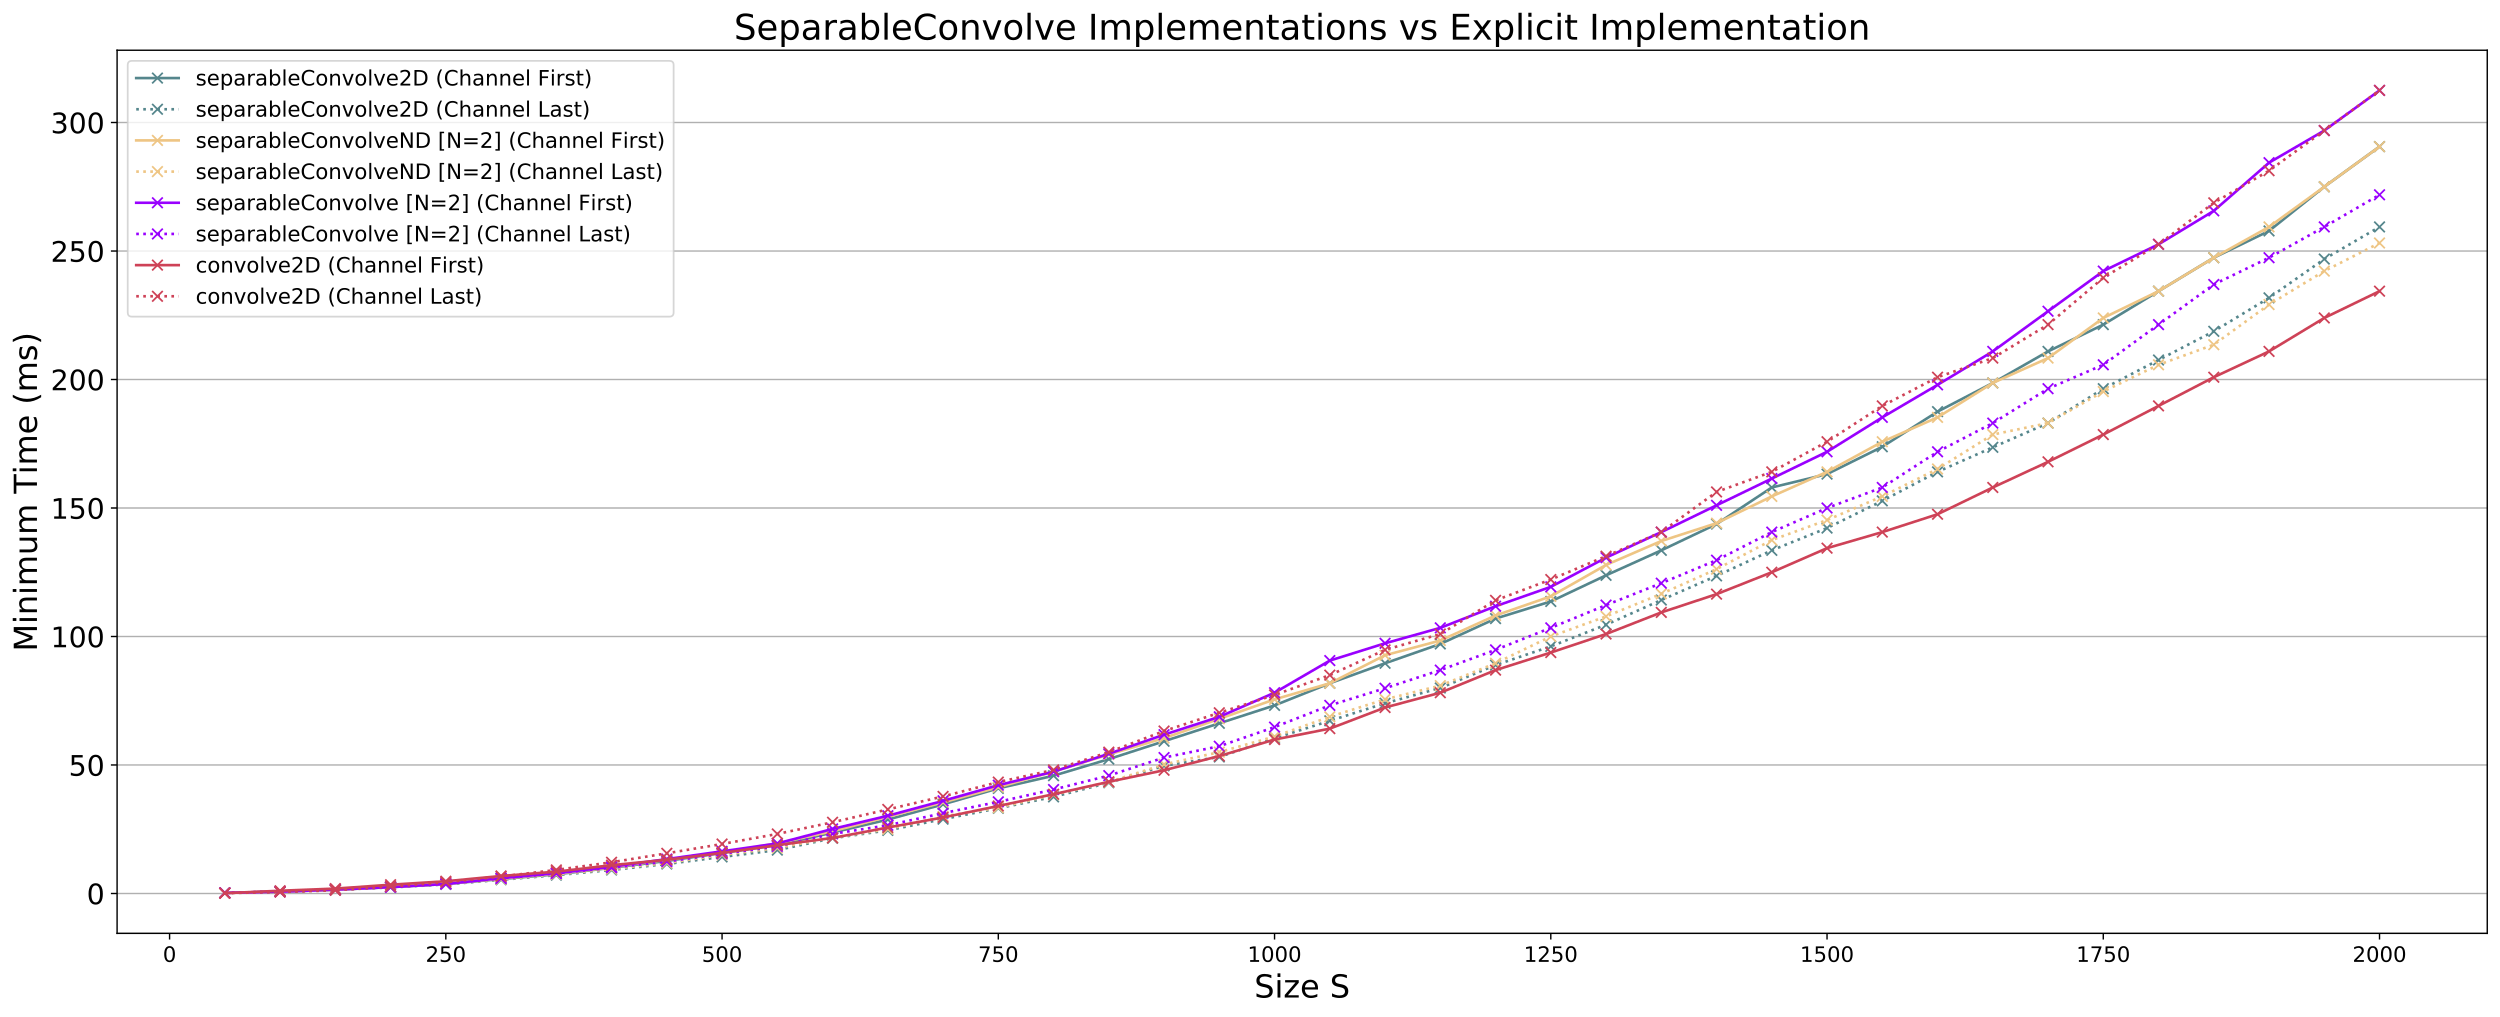 <?xml version="1.0" encoding="utf-8" standalone="no"?>
<!DOCTYPE svg PUBLIC "-//W3C//DTD SVG 1.1//EN"
  "http://www.w3.org/Graphics/SVG/1.1/DTD/svg11.dtd">
<!-- Created with matplotlib (https://matplotlib.org/) -->
<svg height="574.591pt" version="1.1" viewBox="0 0 1412.561 574.591" width="1412.561pt" xmlns="http://www.w3.org/2000/svg" xmlns:xlink="http://www.w3.org/1999/xlink">
 <defs>
  <style type="text/css">
*{stroke-linecap:butt;stroke-linejoin:round;}
  </style>
 </defs>
 <g id="figure_1">
  <g id="patch_1">
   <path d="M 0 574.591 
L 1412.561 574.591 
L 1412.561 0 
L 0 0 
z
" style="fill:#ffffff;"/>
  </g>
  <g id="axes_1">
   <g id="patch_2">
    <path d="M 66.161 527.357 
L 1405.361 527.357 
L 1405.361 28.397 
L 66.161 28.397 
z
" style="fill:#ffffff;"/>
   </g>
   <g id="matplotlib.axis_1">
    <g id="xtick_1">
     <g id="line2d_1">
      <defs>
       <path d="M 0 0 
L 0 3.5 
" id="m4b77335c7b" style="stroke:#000000;stroke-width:0.8;"/>
      </defs>
      <g>
       <use style="stroke:#000000;stroke-width:0.8;" x="95.817" xlink:href="#m4b77335c7b" y="527.357"/>
      </g>
     </g>
     <g id="text_1">
      <!-- 0 -->
      <defs>
       <path d="M 31.781 66.406 
Q 24.172 66.406 20.328 58.906 
Q 16.5 51.422 16.5 36.375 
Q 16.5 21.391 20.328 13.891 
Q 24.172 6.391 31.781 6.391 
Q 39.453 6.391 43.281 13.891 
Q 47.125 21.391 47.125 36.375 
Q 47.125 51.422 43.281 58.906 
Q 39.453 66.406 31.781 66.406 
z
M 31.781 74.219 
Q 44.047 74.219 50.516 64.516 
Q 56.984 54.828 56.984 36.375 
Q 56.984 17.969 50.516 8.266 
Q 44.047 -1.422 31.781 -1.422 
Q 19.531 -1.422 13.062 8.266 
Q 6.594 17.969 6.594 36.375 
Q 6.594 54.828 13.062 64.516 
Q 19.531 74.219 31.781 74.219 
z
" id="DejaVuSans-48"/>
      </defs>
      <g transform="translate(91.999 543.475)scale(0.12 -0.12)">
       <use xlink:href="#DejaVuSans-48"/>
      </g>
     </g>
    </g>
    <g id="xtick_2">
     <g id="line2d_2">
      <g>
       <use style="stroke:#000000;stroke-width:0.8;" x="251.9" xlink:href="#m4b77335c7b" y="527.357"/>
      </g>
     </g>
     <g id="text_2">
      <!-- 250 -->
      <defs>
       <path d="M 19.188 8.297 
L 53.609 8.297 
L 53.609 0 
L 7.328 0 
L 7.328 8.297 
Q 12.938 14.109 22.625 23.891 
Q 32.328 33.688 34.812 36.531 
Q 39.547 41.844 41.422 45.531 
Q 43.312 49.219 43.312 52.781 
Q 43.312 58.594 39.234 62.25 
Q 35.156 65.922 28.609 65.922 
Q 23.969 65.922 18.812 64.312 
Q 13.672 62.703 7.812 59.422 
L 7.812 69.391 
Q 13.766 71.781 18.938 73 
Q 24.125 74.219 28.422 74.219 
Q 39.75 74.219 46.484 68.547 
Q 53.219 62.891 53.219 53.422 
Q 53.219 48.922 51.531 44.891 
Q 49.859 40.875 45.406 35.406 
Q 44.188 33.984 37.641 27.219 
Q 31.109 20.453 19.188 8.297 
z
" id="DejaVuSans-50"/>
       <path d="M 10.797 72.906 
L 49.516 72.906 
L 49.516 64.594 
L 19.828 64.594 
L 19.828 46.734 
Q 21.969 47.469 24.109 47.828 
Q 26.266 48.188 28.422 48.188 
Q 40.625 48.188 47.75 41.5 
Q 54.891 34.812 54.891 23.391 
Q 54.891 11.625 47.562 5.094 
Q 40.234 -1.422 26.906 -1.422 
Q 22.312 -1.422 17.547 -0.641 
Q 12.797 0.141 7.719 1.703 
L 7.719 11.625 
Q 12.109 9.234 16.797 8.062 
Q 21.484 6.891 26.703 6.891 
Q 35.156 6.891 40.078 11.328 
Q 45.016 15.766 45.016 23.391 
Q 45.016 31 40.078 35.438 
Q 35.156 39.891 26.703 39.891 
Q 22.75 39.891 18.812 39.016 
Q 14.891 38.141 10.797 36.281 
z
" id="DejaVuSans-53"/>
      </defs>
      <g transform="translate(240.448 543.475)scale(0.12 -0.12)">
       <use xlink:href="#DejaVuSans-50"/>
       <use x="63.623" xlink:href="#DejaVuSans-53"/>
       <use x="127.246" xlink:href="#DejaVuSans-48"/>
      </g>
     </g>
    </g>
    <g id="xtick_3">
     <g id="line2d_3">
      <g>
       <use style="stroke:#000000;stroke-width:0.8;" x="407.984" xlink:href="#m4b77335c7b" y="527.357"/>
      </g>
     </g>
     <g id="text_3">
      <!-- 500 -->
      <g transform="translate(396.532 543.475)scale(0.12 -0.12)">
       <use xlink:href="#DejaVuSans-53"/>
       <use x="63.623" xlink:href="#DejaVuSans-48"/>
       <use x="127.246" xlink:href="#DejaVuSans-48"/>
      </g>
     </g>
    </g>
    <g id="xtick_4">
     <g id="line2d_4">
      <g>
       <use style="stroke:#000000;stroke-width:0.8;" x="564.068" xlink:href="#m4b77335c7b" y="527.357"/>
      </g>
     </g>
     <g id="text_4">
      <!-- 750 -->
      <defs>
       <path d="M 8.203 72.906 
L 55.078 72.906 
L 55.078 68.703 
L 28.609 0 
L 18.312 0 
L 43.219 64.594 
L 8.203 64.594 
z
" id="DejaVuSans-55"/>
      </defs>
      <g transform="translate(552.616 543.475)scale(0.12 -0.12)">
       <use xlink:href="#DejaVuSans-55"/>
       <use x="63.623" xlink:href="#DejaVuSans-53"/>
       <use x="127.246" xlink:href="#DejaVuSans-48"/>
      </g>
     </g>
    </g>
    <g id="xtick_5">
     <g id="line2d_5">
      <g>
       <use style="stroke:#000000;stroke-width:0.8;" x="720.152" xlink:href="#m4b77335c7b" y="527.357"/>
      </g>
     </g>
     <g id="text_5">
      <!-- 1000 -->
      <defs>
       <path d="M 12.406 8.297 
L 28.516 8.297 
L 28.516 63.922 
L 10.984 60.406 
L 10.984 69.391 
L 28.422 72.906 
L 38.281 72.906 
L 38.281 8.297 
L 54.391 8.297 
L 54.391 0 
L 12.406 0 
z
" id="DejaVuSans-49"/>
      </defs>
      <g transform="translate(704.882 543.475)scale(0.12 -0.12)">
       <use xlink:href="#DejaVuSans-49"/>
       <use x="63.623" xlink:href="#DejaVuSans-48"/>
       <use x="127.246" xlink:href="#DejaVuSans-48"/>
       <use x="190.869" xlink:href="#DejaVuSans-48"/>
      </g>
     </g>
    </g>
    <g id="xtick_6">
     <g id="line2d_6">
      <g>
       <use style="stroke:#000000;stroke-width:0.8;" x="876.236" xlink:href="#m4b77335c7b" y="527.357"/>
      </g>
     </g>
     <g id="text_6">
      <!-- 1250 -->
      <g transform="translate(860.966 543.475)scale(0.12 -0.12)">
       <use xlink:href="#DejaVuSans-49"/>
       <use x="63.623" xlink:href="#DejaVuSans-50"/>
       <use x="127.246" xlink:href="#DejaVuSans-53"/>
       <use x="190.869" xlink:href="#DejaVuSans-48"/>
      </g>
     </g>
    </g>
    <g id="xtick_7">
     <g id="line2d_7">
      <g>
       <use style="stroke:#000000;stroke-width:0.8;" x="1032.32" xlink:href="#m4b77335c7b" y="527.357"/>
      </g>
     </g>
     <g id="text_7">
      <!-- 1500 -->
      <g transform="translate(1017.05 543.475)scale(0.12 -0.12)">
       <use xlink:href="#DejaVuSans-49"/>
       <use x="63.623" xlink:href="#DejaVuSans-53"/>
       <use x="127.246" xlink:href="#DejaVuSans-48"/>
       <use x="190.869" xlink:href="#DejaVuSans-48"/>
      </g>
     </g>
    </g>
    <g id="xtick_8">
     <g id="line2d_8">
      <g>
       <use style="stroke:#000000;stroke-width:0.8;" x="1188.404" xlink:href="#m4b77335c7b" y="527.357"/>
      </g>
     </g>
     <g id="text_8">
      <!-- 1750 -->
      <g transform="translate(1173.134 543.475)scale(0.12 -0.12)">
       <use xlink:href="#DejaVuSans-49"/>
       <use x="63.623" xlink:href="#DejaVuSans-55"/>
       <use x="127.246" xlink:href="#DejaVuSans-53"/>
       <use x="190.869" xlink:href="#DejaVuSans-48"/>
      </g>
     </g>
    </g>
    <g id="xtick_9">
     <g id="line2d_9">
      <g>
       <use style="stroke:#000000;stroke-width:0.8;" x="1344.488" xlink:href="#m4b77335c7b" y="527.357"/>
      </g>
     </g>
     <g id="text_9">
      <!-- 2000 -->
      <g transform="translate(1329.218 543.475)scale(0.12 -0.12)">
       <use xlink:href="#DejaVuSans-50"/>
       <use x="63.623" xlink:href="#DejaVuSans-48"/>
       <use x="127.246" xlink:href="#DejaVuSans-48"/>
       <use x="190.869" xlink:href="#DejaVuSans-48"/>
      </g>
     </g>
    </g>
    <g id="text_10">
     <!-- Size S -->
     <defs>
      <path d="M 53.516 70.516 
L 53.516 60.891 
Q 47.906 63.578 42.922 64.891 
Q 37.938 66.219 33.297 66.219 
Q 25.25 66.219 20.875 63.094 
Q 16.5 59.969 16.5 54.203 
Q 16.5 49.359 19.406 46.891 
Q 22.312 44.438 30.422 42.922 
L 36.375 41.703 
Q 47.406 39.594 52.656 34.297 
Q 57.906 29 57.906 20.125 
Q 57.906 9.516 50.797 4.047 
Q 43.703 -1.422 29.984 -1.422 
Q 24.812 -1.422 18.969 -0.25 
Q 13.141 0.922 6.891 3.219 
L 6.891 13.375 
Q 12.891 10.016 18.656 8.297 
Q 24.422 6.594 29.984 6.594 
Q 38.422 6.594 43.016 9.906 
Q 47.609 13.234 47.609 19.391 
Q 47.609 24.75 44.312 27.781 
Q 41.016 30.812 33.5 32.328 
L 27.484 33.5 
Q 16.453 35.688 11.516 40.375 
Q 6.594 45.062 6.594 53.422 
Q 6.594 63.094 13.406 68.656 
Q 20.219 74.219 32.172 74.219 
Q 37.312 74.219 42.625 73.281 
Q 47.953 72.359 53.516 70.516 
z
" id="DejaVuSans-83"/>
      <path d="M 9.422 54.688 
L 18.406 54.688 
L 18.406 0 
L 9.422 0 
z
M 9.422 75.984 
L 18.406 75.984 
L 18.406 64.594 
L 9.422 64.594 
z
" id="DejaVuSans-105"/>
      <path d="M 5.516 54.688 
L 48.188 54.688 
L 48.188 46.484 
L 14.406 7.172 
L 48.188 7.172 
L 48.188 0 
L 4.297 0 
L 4.297 8.203 
L 38.094 47.516 
L 5.516 47.516 
z
" id="DejaVuSans-122"/>
      <path d="M 56.203 29.594 
L 56.203 25.203 
L 14.891 25.203 
Q 15.484 15.922 20.484 11.062 
Q 25.484 6.203 34.422 6.203 
Q 39.594 6.203 44.453 7.469 
Q 49.312 8.734 54.109 11.281 
L 54.109 2.781 
Q 49.266 0.734 44.188 -0.344 
Q 39.109 -1.422 33.891 -1.422 
Q 20.797 -1.422 13.156 6.188 
Q 5.516 13.812 5.516 26.812 
Q 5.516 40.234 12.766 48.109 
Q 20.016 56 32.328 56 
Q 43.359 56 49.781 48.891 
Q 56.203 41.797 56.203 29.594 
z
M 47.219 32.234 
Q 47.125 39.594 43.094 43.984 
Q 39.062 48.391 32.422 48.391 
Q 24.906 48.391 20.391 44.141 
Q 15.875 39.891 15.188 32.172 
z
" id="DejaVuSans-101"/>
      <path id="DejaVuSans-32"/>
     </defs>
     <g transform="translate(708.711 563.648)scale(0.18 -0.18)">
      <use xlink:href="#DejaVuSans-83"/>
      <use x="63.477" xlink:href="#DejaVuSans-105"/>
      <use x="91.26" xlink:href="#DejaVuSans-122"/>
      <use x="143.75" xlink:href="#DejaVuSans-101"/>
      <use x="205.273" xlink:href="#DejaVuSans-32"/>
      <use x="237.061" xlink:href="#DejaVuSans-83"/>
     </g>
    </g>
   </g>
   <g id="matplotlib.axis_2">
    <g id="ytick_1">
     <g id="line2d_10">
      <path clip-path="url(#p58d519ac1b)" d="M 66.161 504.835 
L 1405.361 504.835 
" style="fill:none;stroke:#b0b0b0;stroke-linecap:square;stroke-width:0.8;"/>
     </g>
     <g id="line2d_11">
      <defs>
       <path d="M 0 0 
L -3.5 0 
" id="mb7fd7d102b" style="stroke:#000000;stroke-width:0.8;"/>
      </defs>
      <g>
       <use style="stroke:#000000;stroke-width:0.8;" x="66.161" xlink:href="#mb7fd7d102b" y="504.835"/>
      </g>
     </g>
     <g id="text_11">
      <!-- 0 -->
      <g transform="translate(48.981 510.913)scale(0.16 -0.16)">
       <use xlink:href="#DejaVuSans-48"/>
      </g>
     </g>
    </g>
    <g id="ytick_2">
     <g id="line2d_12">
      <path clip-path="url(#p58d519ac1b)" d="M 66.161 432.233 
L 1405.361 432.233 
" style="fill:none;stroke:#b0b0b0;stroke-linecap:square;stroke-width:0.8;"/>
     </g>
     <g id="line2d_13">
      <g>
       <use style="stroke:#000000;stroke-width:0.8;" x="66.161" xlink:href="#mb7fd7d102b" y="432.233"/>
      </g>
     </g>
     <g id="text_12">
      <!-- 50 -->
      <g transform="translate(38.801 438.312)scale(0.16 -0.16)">
       <use xlink:href="#DejaVuSans-53"/>
       <use x="63.623" xlink:href="#DejaVuSans-48"/>
      </g>
     </g>
    </g>
    <g id="ytick_3">
     <g id="line2d_14">
      <path clip-path="url(#p58d519ac1b)" d="M 66.161 359.632 
L 1405.361 359.632 
" style="fill:none;stroke:#b0b0b0;stroke-linecap:square;stroke-width:0.8;"/>
     </g>
     <g id="line2d_15">
      <g>
       <use style="stroke:#000000;stroke-width:0.8;" x="66.161" xlink:href="#mb7fd7d102b" y="359.632"/>
      </g>
     </g>
     <g id="text_13">
      <!-- 100 -->
      <g transform="translate(28.621 365.711)scale(0.16 -0.16)">
       <use xlink:href="#DejaVuSans-49"/>
       <use x="63.623" xlink:href="#DejaVuSans-48"/>
       <use x="127.246" xlink:href="#DejaVuSans-48"/>
      </g>
     </g>
    </g>
    <g id="ytick_4">
     <g id="line2d_16">
      <path clip-path="url(#p58d519ac1b)" d="M 66.161 287.031 
L 1405.361 287.031 
" style="fill:none;stroke:#b0b0b0;stroke-linecap:square;stroke-width:0.8;"/>
     </g>
     <g id="line2d_17">
      <g>
       <use style="stroke:#000000;stroke-width:0.8;" x="66.161" xlink:href="#mb7fd7d102b" y="287.031"/>
      </g>
     </g>
     <g id="text_14">
      <!-- 150 -->
      <g transform="translate(28.621 293.11)scale(0.16 -0.16)">
       <use xlink:href="#DejaVuSans-49"/>
       <use x="63.623" xlink:href="#DejaVuSans-53"/>
       <use x="127.246" xlink:href="#DejaVuSans-48"/>
      </g>
     </g>
    </g>
    <g id="ytick_5">
     <g id="line2d_18">
      <path clip-path="url(#p58d519ac1b)" d="M 66.161 214.43 
L 1405.361 214.43 
" style="fill:none;stroke:#b0b0b0;stroke-linecap:square;stroke-width:0.8;"/>
     </g>
     <g id="line2d_19">
      <g>
       <use style="stroke:#000000;stroke-width:0.8;" x="66.161" xlink:href="#mb7fd7d102b" y="214.43"/>
      </g>
     </g>
     <g id="text_15">
      <!-- 200 -->
      <g transform="translate(28.621 220.508)scale(0.16 -0.16)">
       <use xlink:href="#DejaVuSans-50"/>
       <use x="63.623" xlink:href="#DejaVuSans-48"/>
       <use x="127.246" xlink:href="#DejaVuSans-48"/>
      </g>
     </g>
    </g>
    <g id="ytick_6">
     <g id="line2d_20">
      <path clip-path="url(#p58d519ac1b)" d="M 66.161 141.828 
L 1405.361 141.828 
" style="fill:none;stroke:#b0b0b0;stroke-linecap:square;stroke-width:0.8;"/>
     </g>
     <g id="line2d_21">
      <g>
       <use style="stroke:#000000;stroke-width:0.8;" x="66.161" xlink:href="#mb7fd7d102b" y="141.828"/>
      </g>
     </g>
     <g id="text_16">
      <!-- 250 -->
      <g transform="translate(28.621 147.907)scale(0.16 -0.16)">
       <use xlink:href="#DejaVuSans-50"/>
       <use x="63.623" xlink:href="#DejaVuSans-53"/>
       <use x="127.246" xlink:href="#DejaVuSans-48"/>
      </g>
     </g>
    </g>
    <g id="ytick_7">
     <g id="line2d_22">
      <path clip-path="url(#p58d519ac1b)" d="M 66.161 69.227 
L 1405.361 69.227 
" style="fill:none;stroke:#b0b0b0;stroke-linecap:square;stroke-width:0.8;"/>
     </g>
     <g id="line2d_23">
      <g>
       <use style="stroke:#000000;stroke-width:0.8;" x="66.161" xlink:href="#mb7fd7d102b" y="69.227"/>
      </g>
     </g>
     <g id="text_17">
      <!-- 300 -->
      <defs>
       <path d="M 40.578 39.312 
Q 47.656 37.797 51.625 33 
Q 55.609 28.219 55.609 21.188 
Q 55.609 10.406 48.188 4.484 
Q 40.766 -1.422 27.094 -1.422 
Q 22.516 -1.422 17.656 -0.516 
Q 12.797 0.391 7.625 2.203 
L 7.625 11.719 
Q 11.719 9.328 16.594 8.109 
Q 21.484 6.891 26.812 6.891 
Q 36.078 6.891 40.938 10.547 
Q 45.797 14.203 45.797 21.188 
Q 45.797 27.641 41.281 31.266 
Q 36.766 34.906 28.719 34.906 
L 20.219 34.906 
L 20.219 43.016 
L 29.109 43.016 
Q 36.375 43.016 40.234 45.922 
Q 44.094 48.828 44.094 54.297 
Q 44.094 59.906 40.109 62.906 
Q 36.141 65.922 28.719 65.922 
Q 24.656 65.922 20.016 65.031 
Q 15.375 64.156 9.812 62.312 
L 9.812 71.094 
Q 15.438 72.656 20.344 73.438 
Q 25.25 74.219 29.594 74.219 
Q 40.828 74.219 47.359 69.109 
Q 53.906 64.016 53.906 55.328 
Q 53.906 49.266 50.438 45.094 
Q 46.969 40.922 40.578 39.312 
z
" id="DejaVuSans-51"/>
      </defs>
      <g transform="translate(28.621 75.306)scale(0.16 -0.16)">
       <use xlink:href="#DejaVuSans-51"/>
       <use x="63.623" xlink:href="#DejaVuSans-48"/>
       <use x="127.246" xlink:href="#DejaVuSans-48"/>
      </g>
     </g>
    </g>
    <g id="text_18">
     <!-- Minimum Time (ms) -->
     <defs>
      <path d="M 9.812 72.906 
L 24.516 72.906 
L 43.109 23.297 
L 61.812 72.906 
L 76.516 72.906 
L 76.516 0 
L 66.891 0 
L 66.891 64.016 
L 48.094 14.016 
L 38.188 14.016 
L 19.391 64.016 
L 19.391 0 
L 9.812 0 
z
" id="DejaVuSans-77"/>
      <path d="M 54.891 33.016 
L 54.891 0 
L 45.906 0 
L 45.906 32.719 
Q 45.906 40.484 42.875 44.328 
Q 39.844 48.188 33.797 48.188 
Q 26.516 48.188 22.312 43.547 
Q 18.109 38.922 18.109 30.906 
L 18.109 0 
L 9.078 0 
L 9.078 54.688 
L 18.109 54.688 
L 18.109 46.188 
Q 21.344 51.125 25.703 53.562 
Q 30.078 56 35.797 56 
Q 45.219 56 50.047 50.172 
Q 54.891 44.344 54.891 33.016 
z
" id="DejaVuSans-110"/>
      <path d="M 52 44.188 
Q 55.375 50.25 60.062 53.125 
Q 64.75 56 71.094 56 
Q 79.641 56 84.281 50.016 
Q 88.922 44.047 88.922 33.016 
L 88.922 0 
L 79.891 0 
L 79.891 32.719 
Q 79.891 40.578 77.094 44.375 
Q 74.312 48.188 68.609 48.188 
Q 61.625 48.188 57.562 43.547 
Q 53.516 38.922 53.516 30.906 
L 53.516 0 
L 44.484 0 
L 44.484 32.719 
Q 44.484 40.625 41.703 44.406 
Q 38.922 48.188 33.109 48.188 
Q 26.219 48.188 22.156 43.531 
Q 18.109 38.875 18.109 30.906 
L 18.109 0 
L 9.078 0 
L 9.078 54.688 
L 18.109 54.688 
L 18.109 46.188 
Q 21.188 51.219 25.484 53.609 
Q 29.781 56 35.688 56 
Q 41.656 56 45.828 52.969 
Q 50 49.953 52 44.188 
z
" id="DejaVuSans-109"/>
      <path d="M 8.5 21.578 
L 8.5 54.688 
L 17.484 54.688 
L 17.484 21.922 
Q 17.484 14.156 20.5 10.266 
Q 23.531 6.391 29.594 6.391 
Q 36.859 6.391 41.078 11.031 
Q 45.312 15.672 45.312 23.688 
L 45.312 54.688 
L 54.297 54.688 
L 54.297 0 
L 45.312 0 
L 45.312 8.406 
Q 42.047 3.422 37.719 1 
Q 33.406 -1.422 27.688 -1.422 
Q 18.266 -1.422 13.375 4.438 
Q 8.5 10.297 8.5 21.578 
z
M 31.109 56 
z
" id="DejaVuSans-117"/>
      <path d="M -0.297 72.906 
L 61.375 72.906 
L 61.375 64.594 
L 35.5 64.594 
L 35.5 0 
L 25.594 0 
L 25.594 64.594 
L -0.297 64.594 
z
" id="DejaVuSans-84"/>
      <path d="M 31 75.875 
Q 24.469 64.656 21.281 53.656 
Q 18.109 42.672 18.109 31.391 
Q 18.109 20.125 21.312 9.062 
Q 24.516 -2 31 -13.188 
L 23.188 -13.188 
Q 15.875 -1.703 12.234 9.375 
Q 8.594 20.453 8.594 31.391 
Q 8.594 42.281 12.203 53.312 
Q 15.828 64.359 23.188 75.875 
z
" id="DejaVuSans-40"/>
      <path d="M 44.281 53.078 
L 44.281 44.578 
Q 40.484 46.531 36.375 47.5 
Q 32.281 48.484 27.875 48.484 
Q 21.188 48.484 17.844 46.438 
Q 14.5 44.391 14.5 40.281 
Q 14.5 37.156 16.891 35.375 
Q 19.281 33.594 26.516 31.984 
L 29.594 31.297 
Q 39.156 29.25 43.188 25.516 
Q 47.219 21.781 47.219 15.094 
Q 47.219 7.469 41.188 3.016 
Q 35.156 -1.422 24.609 -1.422 
Q 20.219 -1.422 15.453 -0.562 
Q 10.688 0.297 5.422 2 
L 5.422 11.281 
Q 10.406 8.688 15.234 7.391 
Q 20.062 6.109 24.812 6.109 
Q 31.156 6.109 34.562 8.281 
Q 37.984 10.453 37.984 14.406 
Q 37.984 18.062 35.516 20.016 
Q 33.062 21.969 24.703 23.781 
L 21.578 24.516 
Q 13.234 26.266 9.516 29.906 
Q 5.812 33.547 5.812 39.891 
Q 5.812 47.609 11.281 51.797 
Q 16.75 56 26.812 56 
Q 31.781 56 36.172 55.266 
Q 40.578 54.547 44.281 53.078 
z
" id="DejaVuSans-115"/>
      <path d="M 8.016 75.875 
L 15.828 75.875 
Q 23.141 64.359 26.781 53.312 
Q 30.422 42.281 30.422 31.391 
Q 30.422 20.453 26.781 9.375 
Q 23.141 -1.703 15.828 -13.188 
L 8.016 -13.188 
Q 14.5 -2 17.703 9.062 
Q 20.906 20.125 20.906 31.391 
Q 20.906 42.672 17.703 53.656 
Q 14.5 64.656 8.016 75.875 
z
" id="DejaVuSans-41"/>
     </defs>
     <g transform="translate(20.877 368.079)rotate(-90)scale(0.18 -0.18)">
      <use xlink:href="#DejaVuSans-77"/>
      <use x="86.279" xlink:href="#DejaVuSans-105"/>
      <use x="114.062" xlink:href="#DejaVuSans-110"/>
      <use x="177.441" xlink:href="#DejaVuSans-105"/>
      <use x="205.225" xlink:href="#DejaVuSans-109"/>
      <use x="302.637" xlink:href="#DejaVuSans-117"/>
      <use x="366.016" xlink:href="#DejaVuSans-109"/>
      <use x="463.428" xlink:href="#DejaVuSans-32"/>
      <use x="495.215" xlink:href="#DejaVuSans-84"/>
      <use x="556.252" xlink:href="#DejaVuSans-105"/>
      <use x="584.035" xlink:href="#DejaVuSans-109"/>
      <use x="681.447" xlink:href="#DejaVuSans-101"/>
      <use x="742.971" xlink:href="#DejaVuSans-32"/>
      <use x="774.758" xlink:href="#DejaVuSans-40"/>
      <use x="813.771" xlink:href="#DejaVuSans-109"/>
      <use x="911.184" xlink:href="#DejaVuSans-115"/>
      <use x="963.283" xlink:href="#DejaVuSans-41"/>
     </g>
    </g>
   </g>
   <g id="line2d_24">
    <path clip-path="url(#p58d519ac1b)" d="M 127.033 504.502 
L 158.25 503.809 
L 189.467 502.739 
L 220.684 501.261 
L 251.9 499.482 
L 283.117 496.678 
L 314.334 494.006 
L 345.551 490.3 
L 376.768 486.457 
L 407.984 481.895 
L 439.201 477.538 
L 470.418 470.398 
L 501.635 463.089 
L 532.852 454.479 
L 564.068 445.446 
L 595.285 438.283 
L 626.502 428.917 
L 657.719 418.81 
L 688.935 408.681 
L 720.152 398.56 
L 751.369 386.057 
L 782.586 374.757 
L 813.803 363.846 
L 845.019 349.51 
L 876.236 339.832 
L 907.453 325.077 
L 938.67 310.956 
L 969.886 296.106 
L 1001.103 275.435 
L 1032.32 267.872 
L 1063.537 252.432 
L 1094.754 232.58 
L 1125.97 216.374 
L 1157.187 198.548 
L 1188.404 183.423 
L 1219.621 164.516 
L 1250.838 145.61 
L 1282.054 130.484 
L 1313.271 105.528 
L 1344.488 82.84 
" style="fill:none;stroke:#55868c;stroke-linecap:square;stroke-width:1.5;"/>
    <defs>
     <path d="M -3 3 
L 3 -3 
M -3 -3 
L 3 3 
" id="m0ee69d49bf" style="stroke:#55868c;"/>
    </defs>
    <g clip-path="url(#p58d519ac1b)">
     <use style="fill:#55868c;stroke:#55868c;" x="127.033" xlink:href="#m0ee69d49bf" y="504.502"/>
     <use style="fill:#55868c;stroke:#55868c;" x="158.25" xlink:href="#m0ee69d49bf" y="503.809"/>
     <use style="fill:#55868c;stroke:#55868c;" x="189.467" xlink:href="#m0ee69d49bf" y="502.739"/>
     <use style="fill:#55868c;stroke:#55868c;" x="220.684" xlink:href="#m0ee69d49bf" y="501.261"/>
     <use style="fill:#55868c;stroke:#55868c;" x="251.9" xlink:href="#m0ee69d49bf" y="499.482"/>
     <use style="fill:#55868c;stroke:#55868c;" x="283.117" xlink:href="#m0ee69d49bf" y="496.678"/>
     <use style="fill:#55868c;stroke:#55868c;" x="314.334" xlink:href="#m0ee69d49bf" y="494.006"/>
     <use style="fill:#55868c;stroke:#55868c;" x="345.551" xlink:href="#m0ee69d49bf" y="490.3"/>
     <use style="fill:#55868c;stroke:#55868c;" x="376.768" xlink:href="#m0ee69d49bf" y="486.457"/>
     <use style="fill:#55868c;stroke:#55868c;" x="407.984" xlink:href="#m0ee69d49bf" y="481.895"/>
     <use style="fill:#55868c;stroke:#55868c;" x="439.201" xlink:href="#m0ee69d49bf" y="477.538"/>
     <use style="fill:#55868c;stroke:#55868c;" x="470.418" xlink:href="#m0ee69d49bf" y="470.398"/>
     <use style="fill:#55868c;stroke:#55868c;" x="501.635" xlink:href="#m0ee69d49bf" y="463.089"/>
     <use style="fill:#55868c;stroke:#55868c;" x="532.852" xlink:href="#m0ee69d49bf" y="454.479"/>
     <use style="fill:#55868c;stroke:#55868c;" x="564.068" xlink:href="#m0ee69d49bf" y="445.446"/>
     <use style="fill:#55868c;stroke:#55868c;" x="595.285" xlink:href="#m0ee69d49bf" y="438.283"/>
     <use style="fill:#55868c;stroke:#55868c;" x="626.502" xlink:href="#m0ee69d49bf" y="428.917"/>
     <use style="fill:#55868c;stroke:#55868c;" x="657.719" xlink:href="#m0ee69d49bf" y="418.81"/>
     <use style="fill:#55868c;stroke:#55868c;" x="688.935" xlink:href="#m0ee69d49bf" y="408.681"/>
     <use style="fill:#55868c;stroke:#55868c;" x="720.152" xlink:href="#m0ee69d49bf" y="398.56"/>
     <use style="fill:#55868c;stroke:#55868c;" x="751.369" xlink:href="#m0ee69d49bf" y="386.057"/>
     <use style="fill:#55868c;stroke:#55868c;" x="782.586" xlink:href="#m0ee69d49bf" y="374.757"/>
     <use style="fill:#55868c;stroke:#55868c;" x="813.803" xlink:href="#m0ee69d49bf" y="363.846"/>
     <use style="fill:#55868c;stroke:#55868c;" x="845.019" xlink:href="#m0ee69d49bf" y="349.51"/>
     <use style="fill:#55868c;stroke:#55868c;" x="876.236" xlink:href="#m0ee69d49bf" y="339.832"/>
     <use style="fill:#55868c;stroke:#55868c;" x="907.453" xlink:href="#m0ee69d49bf" y="325.077"/>
     <use style="fill:#55868c;stroke:#55868c;" x="938.67" xlink:href="#m0ee69d49bf" y="310.956"/>
     <use style="fill:#55868c;stroke:#55868c;" x="969.886" xlink:href="#m0ee69d49bf" y="296.106"/>
     <use style="fill:#55868c;stroke:#55868c;" x="1001.103" xlink:href="#m0ee69d49bf" y="275.435"/>
     <use style="fill:#55868c;stroke:#55868c;" x="1032.32" xlink:href="#m0ee69d49bf" y="267.872"/>
     <use style="fill:#55868c;stroke:#55868c;" x="1063.537" xlink:href="#m0ee69d49bf" y="252.432"/>
     <use style="fill:#55868c;stroke:#55868c;" x="1094.754" xlink:href="#m0ee69d49bf" y="232.58"/>
     <use style="fill:#55868c;stroke:#55868c;" x="1125.97" xlink:href="#m0ee69d49bf" y="216.374"/>
     <use style="fill:#55868c;stroke:#55868c;" x="1157.187" xlink:href="#m0ee69d49bf" y="198.548"/>
     <use style="fill:#55868c;stroke:#55868c;" x="1188.404" xlink:href="#m0ee69d49bf" y="183.423"/>
     <use style="fill:#55868c;stroke:#55868c;" x="1219.621" xlink:href="#m0ee69d49bf" y="164.516"/>
     <use style="fill:#55868c;stroke:#55868c;" x="1250.838" xlink:href="#m0ee69d49bf" y="145.61"/>
     <use style="fill:#55868c;stroke:#55868c;" x="1282.054" xlink:href="#m0ee69d49bf" y="130.484"/>
     <use style="fill:#55868c;stroke:#55868c;" x="1313.271" xlink:href="#m0ee69d49bf" y="105.528"/>
     <use style="fill:#55868c;stroke:#55868c;" x="1344.488" xlink:href="#m0ee69d49bf" y="82.84"/>
    </g>
   </g>
   <g id="line2d_25">
    <path clip-path="url(#p58d519ac1b)" d="M 127.033 504.498 
L 158.25 503.809 
L 189.467 502.784 
L 220.684 501.431 
L 251.9 499.715 
L 283.117 497.1 
L 314.334 494.48 
L 345.551 491.575 
L 376.768 488.173 
L 407.984 484.189 
L 439.201 480.332 
L 470.418 473.639 
L 501.635 469.182 
L 532.852 462.838 
L 564.068 456.692 
L 595.285 450.261 
L 626.502 442.271 
L 657.719 432.72 
L 688.935 427.696 
L 720.152 417.177 
L 751.369 407.277 
L 782.586 397.366 
L 813.803 388.726 
L 845.019 375.797 
L 876.236 365.217 
L 907.453 353 
L 938.67 339.039 
L 969.886 325.394 
L 1001.103 310.956 
L 1032.32 298.375 
L 1063.537 282.998 
L 1094.754 266.612 
L 1125.97 252.747 
L 1157.187 239.062 
L 1188.404 219.615 
L 1219.621 203.41 
L 1250.838 187.204 
L 1282.054 168.298 
L 1313.271 146.366 
L 1344.488 128.216 
" style="fill:none;stroke:#55868c;stroke-dasharray:1.5,2.475;stroke-dashoffset:0;stroke-width:1.5;"/>
    <g clip-path="url(#p58d519ac1b)">
     <use style="fill:#55868c;stroke:#55868c;" x="127.033" xlink:href="#m0ee69d49bf" y="504.498"/>
     <use style="fill:#55868c;stroke:#55868c;" x="158.25" xlink:href="#m0ee69d49bf" y="503.809"/>
     <use style="fill:#55868c;stroke:#55868c;" x="189.467" xlink:href="#m0ee69d49bf" y="502.784"/>
     <use style="fill:#55868c;stroke:#55868c;" x="220.684" xlink:href="#m0ee69d49bf" y="501.431"/>
     <use style="fill:#55868c;stroke:#55868c;" x="251.9" xlink:href="#m0ee69d49bf" y="499.715"/>
     <use style="fill:#55868c;stroke:#55868c;" x="283.117" xlink:href="#m0ee69d49bf" y="497.1"/>
     <use style="fill:#55868c;stroke:#55868c;" x="314.334" xlink:href="#m0ee69d49bf" y="494.48"/>
     <use style="fill:#55868c;stroke:#55868c;" x="345.551" xlink:href="#m0ee69d49bf" y="491.575"/>
     <use style="fill:#55868c;stroke:#55868c;" x="376.768" xlink:href="#m0ee69d49bf" y="488.173"/>
     <use style="fill:#55868c;stroke:#55868c;" x="407.984" xlink:href="#m0ee69d49bf" y="484.189"/>
     <use style="fill:#55868c;stroke:#55868c;" x="439.201" xlink:href="#m0ee69d49bf" y="480.332"/>
     <use style="fill:#55868c;stroke:#55868c;" x="470.418" xlink:href="#m0ee69d49bf" y="473.639"/>
     <use style="fill:#55868c;stroke:#55868c;" x="501.635" xlink:href="#m0ee69d49bf" y="469.182"/>
     <use style="fill:#55868c;stroke:#55868c;" x="532.852" xlink:href="#m0ee69d49bf" y="462.838"/>
     <use style="fill:#55868c;stroke:#55868c;" x="564.068" xlink:href="#m0ee69d49bf" y="456.692"/>
     <use style="fill:#55868c;stroke:#55868c;" x="595.285" xlink:href="#m0ee69d49bf" y="450.261"/>
     <use style="fill:#55868c;stroke:#55868c;" x="626.502" xlink:href="#m0ee69d49bf" y="442.271"/>
     <use style="fill:#55868c;stroke:#55868c;" x="657.719" xlink:href="#m0ee69d49bf" y="432.72"/>
     <use style="fill:#55868c;stroke:#55868c;" x="688.935" xlink:href="#m0ee69d49bf" y="427.696"/>
     <use style="fill:#55868c;stroke:#55868c;" x="720.152" xlink:href="#m0ee69d49bf" y="417.177"/>
     <use style="fill:#55868c;stroke:#55868c;" x="751.369" xlink:href="#m0ee69d49bf" y="407.277"/>
     <use style="fill:#55868c;stroke:#55868c;" x="782.586" xlink:href="#m0ee69d49bf" y="397.366"/>
     <use style="fill:#55868c;stroke:#55868c;" x="813.803" xlink:href="#m0ee69d49bf" y="388.726"/>
     <use style="fill:#55868c;stroke:#55868c;" x="845.019" xlink:href="#m0ee69d49bf" y="375.797"/>
     <use style="fill:#55868c;stroke:#55868c;" x="876.236" xlink:href="#m0ee69d49bf" y="365.217"/>
     <use style="fill:#55868c;stroke:#55868c;" x="907.453" xlink:href="#m0ee69d49bf" y="353"/>
     <use style="fill:#55868c;stroke:#55868c;" x="938.67" xlink:href="#m0ee69d49bf" y="339.039"/>
     <use style="fill:#55868c;stroke:#55868c;" x="969.886" xlink:href="#m0ee69d49bf" y="325.394"/>
     <use style="fill:#55868c;stroke:#55868c;" x="1001.103" xlink:href="#m0ee69d49bf" y="310.956"/>
     <use style="fill:#55868c;stroke:#55868c;" x="1032.32" xlink:href="#m0ee69d49bf" y="298.375"/>
     <use style="fill:#55868c;stroke:#55868c;" x="1063.537" xlink:href="#m0ee69d49bf" y="282.998"/>
     <use style="fill:#55868c;stroke:#55868c;" x="1094.754" xlink:href="#m0ee69d49bf" y="266.612"/>
     <use style="fill:#55868c;stroke:#55868c;" x="1125.97" xlink:href="#m0ee69d49bf" y="252.747"/>
     <use style="fill:#55868c;stroke:#55868c;" x="1157.187" xlink:href="#m0ee69d49bf" y="239.062"/>
     <use style="fill:#55868c;stroke:#55868c;" x="1188.404" xlink:href="#m0ee69d49bf" y="219.615"/>
     <use style="fill:#55868c;stroke:#55868c;" x="1219.621" xlink:href="#m0ee69d49bf" y="203.41"/>
     <use style="fill:#55868c;stroke:#55868c;" x="1250.838" xlink:href="#m0ee69d49bf" y="187.204"/>
     <use style="fill:#55868c;stroke:#55868c;" x="1282.054" xlink:href="#m0ee69d49bf" y="168.298"/>
     <use style="fill:#55868c;stroke:#55868c;" x="1313.271" xlink:href="#m0ee69d49bf" y="146.366"/>
     <use style="fill:#55868c;stroke:#55868c;" x="1344.488" xlink:href="#m0ee69d49bf" y="128.216"/>
    </g>
   </g>
   <g id="line2d_26">
    <path clip-path="url(#p58d519ac1b)" d="M 127.033 504.5 
L 158.25 503.821 
L 189.467 502.739 
L 220.684 501.229 
L 251.9 499.36 
L 283.117 496.45 
L 314.334 493.62 
L 345.551 490.123 
L 376.768 485.777 
L 407.984 481.39 
L 439.201 476.557 
L 470.418 469.668 
L 501.635 461.476 
L 532.852 453.372 
L 564.068 444.778 
L 595.285 435.989 
L 626.502 426.3 
L 657.719 417.042 
L 688.935 406.142 
L 720.152 395.177 
L 751.369 386.057 
L 782.586 370.22 
L 813.803 361.901 
L 845.019 347.765 
L 876.236 336.944 
L 907.453 319.206 
L 938.67 305.685 
L 969.886 295.602 
L 1001.103 280.477 
L 1032.32 266.612 
L 1063.537 249.596 
L 1094.754 235.821 
L 1125.97 216.374 
L 1157.187 202.329 
L 1188.404 179.642 
L 1219.621 164.516 
L 1250.838 145.61 
L 1282.054 128.216 
L 1313.271 105.528 
L 1344.488 82.84 
" style="fill:none;stroke:#eec584;stroke-linecap:square;stroke-width:1.5;"/>
    <defs>
     <path d="M -3 3 
L 3 -3 
M -3 -3 
L 3 3 
" id="mb3cf8c9ca5" style="stroke:#eec584;"/>
    </defs>
    <g clip-path="url(#p58d519ac1b)">
     <use style="fill:#eec584;stroke:#eec584;" x="127.033" xlink:href="#mb3cf8c9ca5" y="504.5"/>
     <use style="fill:#eec584;stroke:#eec584;" x="158.25" xlink:href="#mb3cf8c9ca5" y="503.821"/>
     <use style="fill:#eec584;stroke:#eec584;" x="189.467" xlink:href="#mb3cf8c9ca5" y="502.739"/>
     <use style="fill:#eec584;stroke:#eec584;" x="220.684" xlink:href="#mb3cf8c9ca5" y="501.229"/>
     <use style="fill:#eec584;stroke:#eec584;" x="251.9" xlink:href="#mb3cf8c9ca5" y="499.36"/>
     <use style="fill:#eec584;stroke:#eec584;" x="283.117" xlink:href="#mb3cf8c9ca5" y="496.45"/>
     <use style="fill:#eec584;stroke:#eec584;" x="314.334" xlink:href="#mb3cf8c9ca5" y="493.62"/>
     <use style="fill:#eec584;stroke:#eec584;" x="345.551" xlink:href="#mb3cf8c9ca5" y="490.123"/>
     <use style="fill:#eec584;stroke:#eec584;" x="376.768" xlink:href="#mb3cf8c9ca5" y="485.777"/>
     <use style="fill:#eec584;stroke:#eec584;" x="407.984" xlink:href="#mb3cf8c9ca5" y="481.39"/>
     <use style="fill:#eec584;stroke:#eec584;" x="439.201" xlink:href="#mb3cf8c9ca5" y="476.557"/>
     <use style="fill:#eec584;stroke:#eec584;" x="470.418" xlink:href="#mb3cf8c9ca5" y="469.668"/>
     <use style="fill:#eec584;stroke:#eec584;" x="501.635" xlink:href="#mb3cf8c9ca5" y="461.476"/>
     <use style="fill:#eec584;stroke:#eec584;" x="532.852" xlink:href="#mb3cf8c9ca5" y="453.372"/>
     <use style="fill:#eec584;stroke:#eec584;" x="564.068" xlink:href="#mb3cf8c9ca5" y="444.778"/>
     <use style="fill:#eec584;stroke:#eec584;" x="595.285" xlink:href="#mb3cf8c9ca5" y="435.989"/>
     <use style="fill:#eec584;stroke:#eec584;" x="626.502" xlink:href="#mb3cf8c9ca5" y="426.3"/>
     <use style="fill:#eec584;stroke:#eec584;" x="657.719" xlink:href="#mb3cf8c9ca5" y="417.042"/>
     <use style="fill:#eec584;stroke:#eec584;" x="688.935" xlink:href="#mb3cf8c9ca5" y="406.142"/>
     <use style="fill:#eec584;stroke:#eec584;" x="720.152" xlink:href="#mb3cf8c9ca5" y="395.177"/>
     <use style="fill:#eec584;stroke:#eec584;" x="751.369" xlink:href="#mb3cf8c9ca5" y="386.057"/>
     <use style="fill:#eec584;stroke:#eec584;" x="782.586" xlink:href="#mb3cf8c9ca5" y="370.22"/>
     <use style="fill:#eec584;stroke:#eec584;" x="813.803" xlink:href="#mb3cf8c9ca5" y="361.901"/>
     <use style="fill:#eec584;stroke:#eec584;" x="845.019" xlink:href="#mb3cf8c9ca5" y="347.765"/>
     <use style="fill:#eec584;stroke:#eec584;" x="876.236" xlink:href="#mb3cf8c9ca5" y="336.944"/>
     <use style="fill:#eec584;stroke:#eec584;" x="907.453" xlink:href="#mb3cf8c9ca5" y="319.206"/>
     <use style="fill:#eec584;stroke:#eec584;" x="938.67" xlink:href="#mb3cf8c9ca5" y="305.685"/>
     <use style="fill:#eec584;stroke:#eec584;" x="969.886" xlink:href="#mb3cf8c9ca5" y="295.602"/>
     <use style="fill:#eec584;stroke:#eec584;" x="1001.103" xlink:href="#mb3cf8c9ca5" y="280.477"/>
     <use style="fill:#eec584;stroke:#eec584;" x="1032.32" xlink:href="#mb3cf8c9ca5" y="266.612"/>
     <use style="fill:#eec584;stroke:#eec584;" x="1063.537" xlink:href="#mb3cf8c9ca5" y="249.596"/>
     <use style="fill:#eec584;stroke:#eec584;" x="1094.754" xlink:href="#mb3cf8c9ca5" y="235.821"/>
     <use style="fill:#eec584;stroke:#eec584;" x="1125.97" xlink:href="#mb3cf8c9ca5" y="216.374"/>
     <use style="fill:#eec584;stroke:#eec584;" x="1157.187" xlink:href="#mb3cf8c9ca5" y="202.329"/>
     <use style="fill:#eec584;stroke:#eec584;" x="1188.404" xlink:href="#mb3cf8c9ca5" y="179.642"/>
     <use style="fill:#eec584;stroke:#eec584;" x="1219.621" xlink:href="#mb3cf8c9ca5" y="164.516"/>
     <use style="fill:#eec584;stroke:#eec584;" x="1250.838" xlink:href="#mb3cf8c9ca5" y="145.61"/>
     <use style="fill:#eec584;stroke:#eec584;" x="1282.054" xlink:href="#mb3cf8c9ca5" y="128.216"/>
     <use style="fill:#eec584;stroke:#eec584;" x="1313.271" xlink:href="#mb3cf8c9ca5" y="105.528"/>
     <use style="fill:#eec584;stroke:#eec584;" x="1344.488" xlink:href="#mb3cf8c9ca5" y="82.84"/>
    </g>
   </g>
   <g id="line2d_27">
    <path clip-path="url(#p58d519ac1b)" d="M 127.033 504.5 
L 158.25 503.821 
L 189.467 502.807 
L 220.684 501.262 
L 251.9 499.482 
L 283.117 496.816 
L 314.334 494.061 
L 345.551 491.065 
L 376.768 487.616 
L 407.984 483.054 
L 439.201 479.122 
L 470.418 473.284 
L 501.635 468.534 
L 532.852 461.274 
L 564.068 456.393 
L 595.285 449.035 
L 626.502 441.894 
L 657.719 431.909 
L 688.935 424.973 
L 720.152 416.146 
L 751.369 405.008 
L 782.586 395.177 
L 813.803 387.391 
L 845.019 374.757 
L 876.236 359.632 
L 907.453 348.288 
L 938.67 335.548 
L 969.886 321.586 
L 1001.103 305.181 
L 1032.32 293.837 
L 1063.537 280.477 
L 1094.754 264.991 
L 1125.97 245.544 
L 1157.187 239.062 
L 1188.404 221.236 
L 1219.621 206.111 
L 1250.838 194.767 
L 1282.054 172.079 
L 1313.271 153.172 
L 1344.488 137.291 
" style="fill:none;stroke:#eec584;stroke-dasharray:1.5,2.475;stroke-dashoffset:0;stroke-width:1.5;"/>
    <g clip-path="url(#p58d519ac1b)">
     <use style="fill:#eec584;stroke:#eec584;" x="127.033" xlink:href="#mb3cf8c9ca5" y="504.5"/>
     <use style="fill:#eec584;stroke:#eec584;" x="158.25" xlink:href="#mb3cf8c9ca5" y="503.821"/>
     <use style="fill:#eec584;stroke:#eec584;" x="189.467" xlink:href="#mb3cf8c9ca5" y="502.807"/>
     <use style="fill:#eec584;stroke:#eec584;" x="220.684" xlink:href="#mb3cf8c9ca5" y="501.262"/>
     <use style="fill:#eec584;stroke:#eec584;" x="251.9" xlink:href="#mb3cf8c9ca5" y="499.482"/>
     <use style="fill:#eec584;stroke:#eec584;" x="283.117" xlink:href="#mb3cf8c9ca5" y="496.816"/>
     <use style="fill:#eec584;stroke:#eec584;" x="314.334" xlink:href="#mb3cf8c9ca5" y="494.061"/>
     <use style="fill:#eec584;stroke:#eec584;" x="345.551" xlink:href="#mb3cf8c9ca5" y="491.065"/>
     <use style="fill:#eec584;stroke:#eec584;" x="376.768" xlink:href="#mb3cf8c9ca5" y="487.616"/>
     <use style="fill:#eec584;stroke:#eec584;" x="407.984" xlink:href="#mb3cf8c9ca5" y="483.054"/>
     <use style="fill:#eec584;stroke:#eec584;" x="439.201" xlink:href="#mb3cf8c9ca5" y="479.122"/>
     <use style="fill:#eec584;stroke:#eec584;" x="470.418" xlink:href="#mb3cf8c9ca5" y="473.284"/>
     <use style="fill:#eec584;stroke:#eec584;" x="501.635" xlink:href="#mb3cf8c9ca5" y="468.534"/>
     <use style="fill:#eec584;stroke:#eec584;" x="532.852" xlink:href="#mb3cf8c9ca5" y="461.274"/>
     <use style="fill:#eec584;stroke:#eec584;" x="564.068" xlink:href="#mb3cf8c9ca5" y="456.393"/>
     <use style="fill:#eec584;stroke:#eec584;" x="595.285" xlink:href="#mb3cf8c9ca5" y="449.035"/>
     <use style="fill:#eec584;stroke:#eec584;" x="626.502" xlink:href="#mb3cf8c9ca5" y="441.894"/>
     <use style="fill:#eec584;stroke:#eec584;" x="657.719" xlink:href="#mb3cf8c9ca5" y="431.909"/>
     <use style="fill:#eec584;stroke:#eec584;" x="688.935" xlink:href="#mb3cf8c9ca5" y="424.973"/>
     <use style="fill:#eec584;stroke:#eec584;" x="720.152" xlink:href="#mb3cf8c9ca5" y="416.146"/>
     <use style="fill:#eec584;stroke:#eec584;" x="751.369" xlink:href="#mb3cf8c9ca5" y="405.008"/>
     <use style="fill:#eec584;stroke:#eec584;" x="782.586" xlink:href="#mb3cf8c9ca5" y="395.177"/>
     <use style="fill:#eec584;stroke:#eec584;" x="813.803" xlink:href="#mb3cf8c9ca5" y="387.391"/>
     <use style="fill:#eec584;stroke:#eec584;" x="845.019" xlink:href="#mb3cf8c9ca5" y="374.757"/>
     <use style="fill:#eec584;stroke:#eec584;" x="876.236" xlink:href="#mb3cf8c9ca5" y="359.632"/>
     <use style="fill:#eec584;stroke:#eec584;" x="907.453" xlink:href="#mb3cf8c9ca5" y="348.288"/>
     <use style="fill:#eec584;stroke:#eec584;" x="938.67" xlink:href="#mb3cf8c9ca5" y="335.548"/>
     <use style="fill:#eec584;stroke:#eec584;" x="969.886" xlink:href="#mb3cf8c9ca5" y="321.586"/>
     <use style="fill:#eec584;stroke:#eec584;" x="1001.103" xlink:href="#mb3cf8c9ca5" y="305.181"/>
     <use style="fill:#eec584;stroke:#eec584;" x="1032.32" xlink:href="#mb3cf8c9ca5" y="293.837"/>
     <use style="fill:#eec584;stroke:#eec584;" x="1063.537" xlink:href="#mb3cf8c9ca5" y="280.477"/>
     <use style="fill:#eec584;stroke:#eec584;" x="1094.754" xlink:href="#mb3cf8c9ca5" y="264.991"/>
     <use style="fill:#eec584;stroke:#eec584;" x="1125.97" xlink:href="#mb3cf8c9ca5" y="245.544"/>
     <use style="fill:#eec584;stroke:#eec584;" x="1157.187" xlink:href="#mb3cf8c9ca5" y="239.062"/>
     <use style="fill:#eec584;stroke:#eec584;" x="1188.404" xlink:href="#mb3cf8c9ca5" y="221.236"/>
     <use style="fill:#eec584;stroke:#eec584;" x="1219.621" xlink:href="#mb3cf8c9ca5" y="206.111"/>
     <use style="fill:#eec584;stroke:#eec584;" x="1250.838" xlink:href="#mb3cf8c9ca5" y="194.767"/>
     <use style="fill:#eec584;stroke:#eec584;" x="1282.054" xlink:href="#mb3cf8c9ca5" y="172.079"/>
     <use style="fill:#eec584;stroke:#eec584;" x="1313.271" xlink:href="#mb3cf8c9ca5" y="153.172"/>
     <use style="fill:#eec584;stroke:#eec584;" x="1344.488" xlink:href="#mb3cf8c9ca5" y="137.291"/>
    </g>
   </g>
   <g id="line2d_28">
    <path clip-path="url(#p58d519ac1b)" d="M 127.033 504.506 
L 158.25 503.799 
L 189.467 502.671 
L 220.684 501.269 
L 251.9 499.482 
L 283.117 496.154 
L 314.334 493.362 
L 345.551 489.768 
L 376.768 485.388 
L 407.984 481.026 
L 439.201 476.557 
L 470.418 468.372 
L 501.635 460.907 
L 532.852 452.478 
L 564.068 443.646 
L 595.285 435.989 
L 626.502 425.881 
L 657.719 415.114 
L 688.935 405.008 
L 720.152 391.395 
L 751.369 373.245 
L 782.586 363.472 
L 813.803 354.746 
L 845.019 342.529 
L 876.236 331.582 
L 907.453 315.081 
L 938.67 300.644 
L 969.886 285.518 
L 1001.103 270.393 
L 1032.32 255.268 
L 1063.537 235.821 
L 1094.754 217.455 
L 1125.97 198.548 
L 1157.187 175.86 
L 1188.404 153.172 
L 1219.621 138.047 
L 1250.838 119.141 
L 1282.054 91.915 
L 1313.271 73.765 
L 1344.488 51.077 
" style="fill:none;stroke:#9900ff;stroke-linecap:square;stroke-width:1.5;"/>
    <defs>
     <path d="M -3 3 
L 3 -3 
M -3 -3 
L 3 3 
" id="m309c2bb446" style="stroke:#9900ff;"/>
    </defs>
    <g clip-path="url(#p58d519ac1b)">
     <use style="fill:#9900ff;stroke:#9900ff;" x="127.033" xlink:href="#m309c2bb446" y="504.506"/>
     <use style="fill:#9900ff;stroke:#9900ff;" x="158.25" xlink:href="#m309c2bb446" y="503.799"/>
     <use style="fill:#9900ff;stroke:#9900ff;" x="189.467" xlink:href="#m309c2bb446" y="502.671"/>
     <use style="fill:#9900ff;stroke:#9900ff;" x="220.684" xlink:href="#m309c2bb446" y="501.269"/>
     <use style="fill:#9900ff;stroke:#9900ff;" x="251.9" xlink:href="#m309c2bb446" y="499.482"/>
     <use style="fill:#9900ff;stroke:#9900ff;" x="283.117" xlink:href="#m309c2bb446" y="496.154"/>
     <use style="fill:#9900ff;stroke:#9900ff;" x="314.334" xlink:href="#m309c2bb446" y="493.362"/>
     <use style="fill:#9900ff;stroke:#9900ff;" x="345.551" xlink:href="#m309c2bb446" y="489.768"/>
     <use style="fill:#9900ff;stroke:#9900ff;" x="376.768" xlink:href="#m309c2bb446" y="485.388"/>
     <use style="fill:#9900ff;stroke:#9900ff;" x="407.984" xlink:href="#m309c2bb446" y="481.026"/>
     <use style="fill:#9900ff;stroke:#9900ff;" x="439.201" xlink:href="#m309c2bb446" y="476.557"/>
     <use style="fill:#9900ff;stroke:#9900ff;" x="470.418" xlink:href="#m309c2bb446" y="468.372"/>
     <use style="fill:#9900ff;stroke:#9900ff;" x="501.635" xlink:href="#m309c2bb446" y="460.907"/>
     <use style="fill:#9900ff;stroke:#9900ff;" x="532.852" xlink:href="#m309c2bb446" y="452.478"/>
     <use style="fill:#9900ff;stroke:#9900ff;" x="564.068" xlink:href="#m309c2bb446" y="443.646"/>
     <use style="fill:#9900ff;stroke:#9900ff;" x="595.285" xlink:href="#m309c2bb446" y="435.989"/>
     <use style="fill:#9900ff;stroke:#9900ff;" x="626.502" xlink:href="#m309c2bb446" y="425.881"/>
     <use style="fill:#9900ff;stroke:#9900ff;" x="657.719" xlink:href="#m309c2bb446" y="415.114"/>
     <use style="fill:#9900ff;stroke:#9900ff;" x="688.935" xlink:href="#m309c2bb446" y="405.008"/>
     <use style="fill:#9900ff;stroke:#9900ff;" x="720.152" xlink:href="#m309c2bb446" y="391.395"/>
     <use style="fill:#9900ff;stroke:#9900ff;" x="751.369" xlink:href="#m309c2bb446" y="373.245"/>
     <use style="fill:#9900ff;stroke:#9900ff;" x="782.586" xlink:href="#m309c2bb446" y="363.472"/>
     <use style="fill:#9900ff;stroke:#9900ff;" x="813.803" xlink:href="#m309c2bb446" y="354.746"/>
     <use style="fill:#9900ff;stroke:#9900ff;" x="845.019" xlink:href="#m309c2bb446" y="342.529"/>
     <use style="fill:#9900ff;stroke:#9900ff;" x="876.236" xlink:href="#m309c2bb446" y="331.582"/>
     <use style="fill:#9900ff;stroke:#9900ff;" x="907.453" xlink:href="#m309c2bb446" y="315.081"/>
     <use style="fill:#9900ff;stroke:#9900ff;" x="938.67" xlink:href="#m309c2bb446" y="300.644"/>
     <use style="fill:#9900ff;stroke:#9900ff;" x="969.886" xlink:href="#m309c2bb446" y="285.518"/>
     <use style="fill:#9900ff;stroke:#9900ff;" x="1001.103" xlink:href="#m309c2bb446" y="270.393"/>
     <use style="fill:#9900ff;stroke:#9900ff;" x="1032.32" xlink:href="#m309c2bb446" y="255.268"/>
     <use style="fill:#9900ff;stroke:#9900ff;" x="1063.537" xlink:href="#m309c2bb446" y="235.821"/>
     <use style="fill:#9900ff;stroke:#9900ff;" x="1094.754" xlink:href="#m309c2bb446" y="217.455"/>
     <use style="fill:#9900ff;stroke:#9900ff;" x="1125.97" xlink:href="#m309c2bb446" y="198.548"/>
     <use style="fill:#9900ff;stroke:#9900ff;" x="1157.187" xlink:href="#m309c2bb446" y="175.86"/>
     <use style="fill:#9900ff;stroke:#9900ff;" x="1188.404" xlink:href="#m309c2bb446" y="153.172"/>
     <use style="fill:#9900ff;stroke:#9900ff;" x="1219.621" xlink:href="#m309c2bb446" y="138.047"/>
     <use style="fill:#9900ff;stroke:#9900ff;" x="1250.838" xlink:href="#m309c2bb446" y="119.141"/>
     <use style="fill:#9900ff;stroke:#9900ff;" x="1282.054" xlink:href="#m309c2bb446" y="91.915"/>
     <use style="fill:#9900ff;stroke:#9900ff;" x="1313.271" xlink:href="#m309c2bb446" y="73.765"/>
     <use style="fill:#9900ff;stroke:#9900ff;" x="1344.488" xlink:href="#m309c2bb446" y="51.077"/>
    </g>
   </g>
   <g id="line2d_29">
    <path clip-path="url(#p58d519ac1b)" d="M 127.033 504.477 
L 158.25 503.755 
L 189.467 502.632 
L 220.684 501.229 
L 251.9 499.3 
L 283.117 496.375 
L 314.334 493.491 
L 345.551 490.314 
L 376.768 486.806 
L 407.984 482.399 
L 439.201 478.225 
L 470.418 471.157 
L 501.635 466.308 
L 532.852 459.459 
L 564.068 453.06 
L 595.285 446.113 
L 626.502 438.235 
L 657.719 428.045 
L 688.935 421.646 
L 720.152 410.842 
L 751.369 398.56 
L 782.586 388.874 
L 813.803 378.633 
L 845.019 367.195 
L 876.236 354.746 
L 907.453 341.894 
L 938.67 329.519 
L 969.886 316.525 
L 1001.103 300.644 
L 1032.32 287.031 
L 1063.537 275.435 
L 1094.754 255.268 
L 1125.97 239.062 
L 1157.187 219.615 
L 1188.404 206.111 
L 1219.621 183.423 
L 1250.838 160.735 
L 1282.054 145.61 
L 1313.271 128.216 
L 1344.488 110.065 
" style="fill:none;stroke:#9900ff;stroke-dasharray:1.5,2.475;stroke-dashoffset:0;stroke-width:1.5;"/>
    <g clip-path="url(#p58d519ac1b)">
     <use style="fill:#9900ff;stroke:#9900ff;" x="127.033" xlink:href="#m309c2bb446" y="504.477"/>
     <use style="fill:#9900ff;stroke:#9900ff;" x="158.25" xlink:href="#m309c2bb446" y="503.755"/>
     <use style="fill:#9900ff;stroke:#9900ff;" x="189.467" xlink:href="#m309c2bb446" y="502.632"/>
     <use style="fill:#9900ff;stroke:#9900ff;" x="220.684" xlink:href="#m309c2bb446" y="501.229"/>
     <use style="fill:#9900ff;stroke:#9900ff;" x="251.9" xlink:href="#m309c2bb446" y="499.3"/>
     <use style="fill:#9900ff;stroke:#9900ff;" x="283.117" xlink:href="#m309c2bb446" y="496.375"/>
     <use style="fill:#9900ff;stroke:#9900ff;" x="314.334" xlink:href="#m309c2bb446" y="493.491"/>
     <use style="fill:#9900ff;stroke:#9900ff;" x="345.551" xlink:href="#m309c2bb446" y="490.314"/>
     <use style="fill:#9900ff;stroke:#9900ff;" x="376.768" xlink:href="#m309c2bb446" y="486.806"/>
     <use style="fill:#9900ff;stroke:#9900ff;" x="407.984" xlink:href="#m309c2bb446" y="482.399"/>
     <use style="fill:#9900ff;stroke:#9900ff;" x="439.201" xlink:href="#m309c2bb446" y="478.225"/>
     <use style="fill:#9900ff;stroke:#9900ff;" x="470.418" xlink:href="#m309c2bb446" y="471.157"/>
     <use style="fill:#9900ff;stroke:#9900ff;" x="501.635" xlink:href="#m309c2bb446" y="466.308"/>
     <use style="fill:#9900ff;stroke:#9900ff;" x="532.852" xlink:href="#m309c2bb446" y="459.459"/>
     <use style="fill:#9900ff;stroke:#9900ff;" x="564.068" xlink:href="#m309c2bb446" y="453.06"/>
     <use style="fill:#9900ff;stroke:#9900ff;" x="595.285" xlink:href="#m309c2bb446" y="446.113"/>
     <use style="fill:#9900ff;stroke:#9900ff;" x="626.502" xlink:href="#m309c2bb446" y="438.235"/>
     <use style="fill:#9900ff;stroke:#9900ff;" x="657.719" xlink:href="#m309c2bb446" y="428.045"/>
     <use style="fill:#9900ff;stroke:#9900ff;" x="688.935" xlink:href="#m309c2bb446" y="421.646"/>
     <use style="fill:#9900ff;stroke:#9900ff;" x="720.152" xlink:href="#m309c2bb446" y="410.842"/>
     <use style="fill:#9900ff;stroke:#9900ff;" x="751.369" xlink:href="#m309c2bb446" y="398.56"/>
     <use style="fill:#9900ff;stroke:#9900ff;" x="782.586" xlink:href="#m309c2bb446" y="388.874"/>
     <use style="fill:#9900ff;stroke:#9900ff;" x="813.803" xlink:href="#m309c2bb446" y="378.633"/>
     <use style="fill:#9900ff;stroke:#9900ff;" x="845.019" xlink:href="#m309c2bb446" y="367.195"/>
     <use style="fill:#9900ff;stroke:#9900ff;" x="876.236" xlink:href="#m309c2bb446" y="354.746"/>
     <use style="fill:#9900ff;stroke:#9900ff;" x="907.453" xlink:href="#m309c2bb446" y="341.894"/>
     <use style="fill:#9900ff;stroke:#9900ff;" x="938.67" xlink:href="#m309c2bb446" y="329.519"/>
     <use style="fill:#9900ff;stroke:#9900ff;" x="969.886" xlink:href="#m309c2bb446" y="316.525"/>
     <use style="fill:#9900ff;stroke:#9900ff;" x="1001.103" xlink:href="#m309c2bb446" y="300.644"/>
     <use style="fill:#9900ff;stroke:#9900ff;" x="1032.32" xlink:href="#m309c2bb446" y="287.031"/>
     <use style="fill:#9900ff;stroke:#9900ff;" x="1063.537" xlink:href="#m309c2bb446" y="275.435"/>
     <use style="fill:#9900ff;stroke:#9900ff;" x="1094.754" xlink:href="#m309c2bb446" y="255.268"/>
     <use style="fill:#9900ff;stroke:#9900ff;" x="1125.97" xlink:href="#m309c2bb446" y="239.062"/>
     <use style="fill:#9900ff;stroke:#9900ff;" x="1157.187" xlink:href="#m309c2bb446" y="219.615"/>
     <use style="fill:#9900ff;stroke:#9900ff;" x="1188.404" xlink:href="#m309c2bb446" y="206.111"/>
     <use style="fill:#9900ff;stroke:#9900ff;" x="1219.621" xlink:href="#m309c2bb446" y="183.423"/>
     <use style="fill:#9900ff;stroke:#9900ff;" x="1250.838" xlink:href="#m309c2bb446" y="160.735"/>
     <use style="fill:#9900ff;stroke:#9900ff;" x="1282.054" xlink:href="#m309c2bb446" y="145.61"/>
     <use style="fill:#9900ff;stroke:#9900ff;" x="1313.271" xlink:href="#m309c2bb446" y="128.216"/>
     <use style="fill:#9900ff;stroke:#9900ff;" x="1344.488" xlink:href="#m309c2bb446" y="110.065"/>
    </g>
   </g>
   <g id="line2d_30">
    <path clip-path="url(#p58d519ac1b)" d="M 127.033 504.677 
L 158.25 503.293 
L 189.467 502.078 
L 220.684 499.891 
L 251.9 497.922 
L 283.117 494.945 
L 314.334 492.498 
L 345.551 488.832 
L 376.768 485.777 
L 407.984 481.895 
L 439.201 477.543 
L 470.418 473.45 
L 501.635 467.562 
L 532.852 461.872 
L 564.068 455.387 
L 595.285 448.745 
L 626.502 441.734 
L 657.719 435.206 
L 688.935 427.172 
L 720.152 417.864 
L 751.369 411.695 
L 782.586 399.754 
L 813.803 391.395 
L 845.019 378.633 
L 876.236 368.707 
L 907.453 358.236 
L 938.67 346.019 
L 969.886 335.707 
L 1001.103 323.332 
L 1032.32 309.719 
L 1063.537 300.644 
L 1094.754 290.56 
L 1125.97 275.435 
L 1157.187 260.94 
L 1188.404 245.544 
L 1219.621 229.339 
L 1250.838 213.133 
L 1282.054 198.548 
L 1313.271 179.642 
L 1344.488 164.516 
" style="fill:none;stroke:#ce4257;stroke-linecap:square;stroke-width:1.5;"/>
    <defs>
     <path d="M -3 3 
L 3 -3 
M -3 -3 
L 3 3 
" id="m3e34dd08b9" style="stroke:#ce4257;"/>
    </defs>
    <g clip-path="url(#p58d519ac1b)">
     <use style="fill:#ce4257;stroke:#ce4257;" x="127.033" xlink:href="#m3e34dd08b9" y="504.677"/>
     <use style="fill:#ce4257;stroke:#ce4257;" x="158.25" xlink:href="#m3e34dd08b9" y="503.293"/>
     <use style="fill:#ce4257;stroke:#ce4257;" x="189.467" xlink:href="#m3e34dd08b9" y="502.078"/>
     <use style="fill:#ce4257;stroke:#ce4257;" x="220.684" xlink:href="#m3e34dd08b9" y="499.891"/>
     <use style="fill:#ce4257;stroke:#ce4257;" x="251.9" xlink:href="#m3e34dd08b9" y="497.922"/>
     <use style="fill:#ce4257;stroke:#ce4257;" x="283.117" xlink:href="#m3e34dd08b9" y="494.945"/>
     <use style="fill:#ce4257;stroke:#ce4257;" x="314.334" xlink:href="#m3e34dd08b9" y="492.498"/>
     <use style="fill:#ce4257;stroke:#ce4257;" x="345.551" xlink:href="#m3e34dd08b9" y="488.832"/>
     <use style="fill:#ce4257;stroke:#ce4257;" x="376.768" xlink:href="#m3e34dd08b9" y="485.777"/>
     <use style="fill:#ce4257;stroke:#ce4257;" x="407.984" xlink:href="#m3e34dd08b9" y="481.895"/>
     <use style="fill:#ce4257;stroke:#ce4257;" x="439.201" xlink:href="#m3e34dd08b9" y="477.543"/>
     <use style="fill:#ce4257;stroke:#ce4257;" x="470.418" xlink:href="#m3e34dd08b9" y="473.45"/>
     <use style="fill:#ce4257;stroke:#ce4257;" x="501.635" xlink:href="#m3e34dd08b9" y="467.562"/>
     <use style="fill:#ce4257;stroke:#ce4257;" x="532.852" xlink:href="#m3e34dd08b9" y="461.872"/>
     <use style="fill:#ce4257;stroke:#ce4257;" x="564.068" xlink:href="#m3e34dd08b9" y="455.387"/>
     <use style="fill:#ce4257;stroke:#ce4257;" x="595.285" xlink:href="#m3e34dd08b9" y="448.745"/>
     <use style="fill:#ce4257;stroke:#ce4257;" x="626.502" xlink:href="#m3e34dd08b9" y="441.734"/>
     <use style="fill:#ce4257;stroke:#ce4257;" x="657.719" xlink:href="#m3e34dd08b9" y="435.206"/>
     <use style="fill:#ce4257;stroke:#ce4257;" x="688.935" xlink:href="#m3e34dd08b9" y="427.172"/>
     <use style="fill:#ce4257;stroke:#ce4257;" x="720.152" xlink:href="#m3e34dd08b9" y="417.864"/>
     <use style="fill:#ce4257;stroke:#ce4257;" x="751.369" xlink:href="#m3e34dd08b9" y="411.695"/>
     <use style="fill:#ce4257;stroke:#ce4257;" x="782.586" xlink:href="#m3e34dd08b9" y="399.754"/>
     <use style="fill:#ce4257;stroke:#ce4257;" x="813.803" xlink:href="#m3e34dd08b9" y="391.395"/>
     <use style="fill:#ce4257;stroke:#ce4257;" x="845.019" xlink:href="#m3e34dd08b9" y="378.633"/>
     <use style="fill:#ce4257;stroke:#ce4257;" x="876.236" xlink:href="#m3e34dd08b9" y="368.707"/>
     <use style="fill:#ce4257;stroke:#ce4257;" x="907.453" xlink:href="#m3e34dd08b9" y="358.236"/>
     <use style="fill:#ce4257;stroke:#ce4257;" x="938.67" xlink:href="#m3e34dd08b9" y="346.019"/>
     <use style="fill:#ce4257;stroke:#ce4257;" x="969.886" xlink:href="#m3e34dd08b9" y="335.707"/>
     <use style="fill:#ce4257;stroke:#ce4257;" x="1001.103" xlink:href="#m3e34dd08b9" y="323.332"/>
     <use style="fill:#ce4257;stroke:#ce4257;" x="1032.32" xlink:href="#m3e34dd08b9" y="309.719"/>
     <use style="fill:#ce4257;stroke:#ce4257;" x="1063.537" xlink:href="#m3e34dd08b9" y="300.644"/>
     <use style="fill:#ce4257;stroke:#ce4257;" x="1094.754" xlink:href="#m3e34dd08b9" y="290.56"/>
     <use style="fill:#ce4257;stroke:#ce4257;" x="1125.97" xlink:href="#m3e34dd08b9" y="275.435"/>
     <use style="fill:#ce4257;stroke:#ce4257;" x="1157.187" xlink:href="#m3e34dd08b9" y="260.94"/>
     <use style="fill:#ce4257;stroke:#ce4257;" x="1188.404" xlink:href="#m3e34dd08b9" y="245.544"/>
     <use style="fill:#ce4257;stroke:#ce4257;" x="1219.621" xlink:href="#m3e34dd08b9" y="229.339"/>
     <use style="fill:#ce4257;stroke:#ce4257;" x="1250.838" xlink:href="#m3e34dd08b9" y="213.133"/>
     <use style="fill:#ce4257;stroke:#ce4257;" x="1282.054" xlink:href="#m3e34dd08b9" y="198.548"/>
     <use style="fill:#ce4257;stroke:#ce4257;" x="1313.271" xlink:href="#m3e34dd08b9" y="179.642"/>
     <use style="fill:#ce4257;stroke:#ce4257;" x="1344.488" xlink:href="#m3e34dd08b9" y="164.516"/>
    </g>
   </g>
   <g id="line2d_31">
    <path clip-path="url(#p58d519ac1b)" d="M 127.033 504.632 
L 158.25 504.038 
L 189.467 503.035 
L 220.684 500.874 
L 251.9 498.476 
L 283.117 495.258 
L 314.334 491.535 
L 345.551 487.211 
L 376.768 482.147 
L 407.984 476.886 
L 439.201 471.208 
L 470.418 464.596 
L 501.635 457.348 
L 532.852 450.006 
L 564.068 441.894 
L 595.285 435.026 
L 626.502 424.973 
L 657.719 413.052 
L 688.935 402.739 
L 720.152 392.656 
L 751.369 381.469 
L 782.586 367.195 
L 813.803 358.236 
L 845.019 339.213 
L 876.236 327.457 
L 907.453 314.256 
L 938.67 300.644 
L 969.886 277.956 
L 1001.103 266.612 
L 1032.32 249.596 
L 1063.537 229.339 
L 1094.754 213.133 
L 1125.97 202.329 
L 1157.187 183.423 
L 1188.404 156.954 
L 1219.621 138.047 
L 1250.838 114.603 
L 1282.054 96.453 
L 1313.271 73.765 
L 1344.488 51.077 
" style="fill:none;stroke:#ce4257;stroke-dasharray:1.5,2.475;stroke-dashoffset:0;stroke-width:1.5;"/>
    <g clip-path="url(#p58d519ac1b)">
     <use style="fill:#ce4257;stroke:#ce4257;" x="127.033" xlink:href="#m3e34dd08b9" y="504.632"/>
     <use style="fill:#ce4257;stroke:#ce4257;" x="158.25" xlink:href="#m3e34dd08b9" y="504.038"/>
     <use style="fill:#ce4257;stroke:#ce4257;" x="189.467" xlink:href="#m3e34dd08b9" y="503.035"/>
     <use style="fill:#ce4257;stroke:#ce4257;" x="220.684" xlink:href="#m3e34dd08b9" y="500.874"/>
     <use style="fill:#ce4257;stroke:#ce4257;" x="251.9" xlink:href="#m3e34dd08b9" y="498.476"/>
     <use style="fill:#ce4257;stroke:#ce4257;" x="283.117" xlink:href="#m3e34dd08b9" y="495.258"/>
     <use style="fill:#ce4257;stroke:#ce4257;" x="314.334" xlink:href="#m3e34dd08b9" y="491.535"/>
     <use style="fill:#ce4257;stroke:#ce4257;" x="345.551" xlink:href="#m3e34dd08b9" y="487.211"/>
     <use style="fill:#ce4257;stroke:#ce4257;" x="376.768" xlink:href="#m3e34dd08b9" y="482.147"/>
     <use style="fill:#ce4257;stroke:#ce4257;" x="407.984" xlink:href="#m3e34dd08b9" y="476.886"/>
     <use style="fill:#ce4257;stroke:#ce4257;" x="439.201" xlink:href="#m3e34dd08b9" y="471.208"/>
     <use style="fill:#ce4257;stroke:#ce4257;" x="470.418" xlink:href="#m3e34dd08b9" y="464.596"/>
     <use style="fill:#ce4257;stroke:#ce4257;" x="501.635" xlink:href="#m3e34dd08b9" y="457.348"/>
     <use style="fill:#ce4257;stroke:#ce4257;" x="532.852" xlink:href="#m3e34dd08b9" y="450.006"/>
     <use style="fill:#ce4257;stroke:#ce4257;" x="564.068" xlink:href="#m3e34dd08b9" y="441.894"/>
     <use style="fill:#ce4257;stroke:#ce4257;" x="595.285" xlink:href="#m3e34dd08b9" y="435.026"/>
     <use style="fill:#ce4257;stroke:#ce4257;" x="626.502" xlink:href="#m3e34dd08b9" y="424.973"/>
     <use style="fill:#ce4257;stroke:#ce4257;" x="657.719" xlink:href="#m3e34dd08b9" y="413.052"/>
     <use style="fill:#ce4257;stroke:#ce4257;" x="688.935" xlink:href="#m3e34dd08b9" y="402.739"/>
     <use style="fill:#ce4257;stroke:#ce4257;" x="720.152" xlink:href="#m3e34dd08b9" y="392.656"/>
     <use style="fill:#ce4257;stroke:#ce4257;" x="751.369" xlink:href="#m3e34dd08b9" y="381.469"/>
     <use style="fill:#ce4257;stroke:#ce4257;" x="782.586" xlink:href="#m3e34dd08b9" y="367.195"/>
     <use style="fill:#ce4257;stroke:#ce4257;" x="813.803" xlink:href="#m3e34dd08b9" y="358.236"/>
     <use style="fill:#ce4257;stroke:#ce4257;" x="845.019" xlink:href="#m3e34dd08b9" y="339.213"/>
     <use style="fill:#ce4257;stroke:#ce4257;" x="876.236" xlink:href="#m3e34dd08b9" y="327.457"/>
     <use style="fill:#ce4257;stroke:#ce4257;" x="907.453" xlink:href="#m3e34dd08b9" y="314.256"/>
     <use style="fill:#ce4257;stroke:#ce4257;" x="938.67" xlink:href="#m3e34dd08b9" y="300.644"/>
     <use style="fill:#ce4257;stroke:#ce4257;" x="969.886" xlink:href="#m3e34dd08b9" y="277.956"/>
     <use style="fill:#ce4257;stroke:#ce4257;" x="1001.103" xlink:href="#m3e34dd08b9" y="266.612"/>
     <use style="fill:#ce4257;stroke:#ce4257;" x="1032.32" xlink:href="#m3e34dd08b9" y="249.596"/>
     <use style="fill:#ce4257;stroke:#ce4257;" x="1063.537" xlink:href="#m3e34dd08b9" y="229.339"/>
     <use style="fill:#ce4257;stroke:#ce4257;" x="1094.754" xlink:href="#m3e34dd08b9" y="213.133"/>
     <use style="fill:#ce4257;stroke:#ce4257;" x="1125.97" xlink:href="#m3e34dd08b9" y="202.329"/>
     <use style="fill:#ce4257;stroke:#ce4257;" x="1157.187" xlink:href="#m3e34dd08b9" y="183.423"/>
     <use style="fill:#ce4257;stroke:#ce4257;" x="1188.404" xlink:href="#m3e34dd08b9" y="156.954"/>
     <use style="fill:#ce4257;stroke:#ce4257;" x="1219.621" xlink:href="#m3e34dd08b9" y="138.047"/>
     <use style="fill:#ce4257;stroke:#ce4257;" x="1250.838" xlink:href="#m3e34dd08b9" y="114.603"/>
     <use style="fill:#ce4257;stroke:#ce4257;" x="1282.054" xlink:href="#m3e34dd08b9" y="96.453"/>
     <use style="fill:#ce4257;stroke:#ce4257;" x="1313.271" xlink:href="#m3e34dd08b9" y="73.765"/>
     <use style="fill:#ce4257;stroke:#ce4257;" x="1344.488" xlink:href="#m3e34dd08b9" y="51.077"/>
    </g>
   </g>
   <g id="patch_3">
    <path d="M 66.161 527.357 
L 66.161 28.397 
" style="fill:none;stroke:#000000;stroke-linecap:square;stroke-linejoin:miter;stroke-width:0.8;"/>
   </g>
   <g id="patch_4">
    <path d="M 1405.361 527.357 
L 1405.361 28.397 
" style="fill:none;stroke:#000000;stroke-linecap:square;stroke-linejoin:miter;stroke-width:0.8;"/>
   </g>
   <g id="patch_5">
    <path d="M 66.161 527.357 
L 1405.361 527.357 
" style="fill:none;stroke:#000000;stroke-linecap:square;stroke-linejoin:miter;stroke-width:0.8;"/>
   </g>
   <g id="patch_6">
    <path d="M 66.161 28.397 
L 1405.361 28.397 
" style="fill:none;stroke:#000000;stroke-linecap:square;stroke-linejoin:miter;stroke-width:0.8;"/>
   </g>
   <g id="text_19">
    <!-- SeparableConvolve Implementations vs Explicit Implementation -->
    <defs>
     <path d="M 18.109 8.203 
L 18.109 -20.797 
L 9.078 -20.797 
L 9.078 54.688 
L 18.109 54.688 
L 18.109 46.391 
Q 20.953 51.266 25.266 53.625 
Q 29.594 56 35.594 56 
Q 45.562 56 51.781 48.094 
Q 58.016 40.188 58.016 27.297 
Q 58.016 14.406 51.781 6.484 
Q 45.562 -1.422 35.594 -1.422 
Q 29.594 -1.422 25.266 0.953 
Q 20.953 3.328 18.109 8.203 
z
M 48.688 27.297 
Q 48.688 37.203 44.609 42.844 
Q 40.531 48.484 33.406 48.484 
Q 26.266 48.484 22.188 42.844 
Q 18.109 37.203 18.109 27.297 
Q 18.109 17.391 22.188 11.75 
Q 26.266 6.109 33.406 6.109 
Q 40.531 6.109 44.609 11.75 
Q 48.688 17.391 48.688 27.297 
z
" id="DejaVuSans-112"/>
     <path d="M 34.281 27.484 
Q 23.391 27.484 19.188 25 
Q 14.984 22.516 14.984 16.5 
Q 14.984 11.719 18.141 8.906 
Q 21.297 6.109 26.703 6.109 
Q 34.188 6.109 38.703 11.406 
Q 43.219 16.703 43.219 25.484 
L 43.219 27.484 
z
M 52.203 31.203 
L 52.203 0 
L 43.219 0 
L 43.219 8.297 
Q 40.141 3.328 35.547 0.953 
Q 30.953 -1.422 24.312 -1.422 
Q 15.922 -1.422 10.953 3.297 
Q 6 8.016 6 15.922 
Q 6 25.141 12.172 29.828 
Q 18.359 34.516 30.609 34.516 
L 43.219 34.516 
L 43.219 35.406 
Q 43.219 41.609 39.141 45 
Q 35.062 48.391 27.688 48.391 
Q 23 48.391 18.547 47.266 
Q 14.109 46.141 10.016 43.891 
L 10.016 52.203 
Q 14.938 54.109 19.578 55.047 
Q 24.219 56 28.609 56 
Q 40.484 56 46.344 49.844 
Q 52.203 43.703 52.203 31.203 
z
" id="DejaVuSans-97"/>
     <path d="M 41.109 46.297 
Q 39.594 47.172 37.812 47.578 
Q 36.031 48 33.891 48 
Q 26.266 48 22.188 43.047 
Q 18.109 38.094 18.109 28.812 
L 18.109 0 
L 9.078 0 
L 9.078 54.688 
L 18.109 54.688 
L 18.109 46.188 
Q 20.953 51.172 25.484 53.578 
Q 30.031 56 36.531 56 
Q 37.453 56 38.578 55.875 
Q 39.703 55.766 41.062 55.516 
z
" id="DejaVuSans-114"/>
     <path d="M 48.688 27.297 
Q 48.688 37.203 44.609 42.844 
Q 40.531 48.484 33.406 48.484 
Q 26.266 48.484 22.188 42.844 
Q 18.109 37.203 18.109 27.297 
Q 18.109 17.391 22.188 11.75 
Q 26.266 6.109 33.406 6.109 
Q 40.531 6.109 44.609 11.75 
Q 48.688 17.391 48.688 27.297 
z
M 18.109 46.391 
Q 20.953 51.266 25.266 53.625 
Q 29.594 56 35.594 56 
Q 45.562 56 51.781 48.094 
Q 58.016 40.188 58.016 27.297 
Q 58.016 14.406 51.781 6.484 
Q 45.562 -1.422 35.594 -1.422 
Q 29.594 -1.422 25.266 0.953 
Q 20.953 3.328 18.109 8.203 
L 18.109 0 
L 9.078 0 
L 9.078 75.984 
L 18.109 75.984 
z
" id="DejaVuSans-98"/>
     <path d="M 9.422 75.984 
L 18.406 75.984 
L 18.406 0 
L 9.422 0 
z
" id="DejaVuSans-108"/>
     <path d="M 64.406 67.281 
L 64.406 56.891 
Q 59.422 61.531 53.781 63.812 
Q 48.141 66.109 41.797 66.109 
Q 29.297 66.109 22.656 58.469 
Q 16.016 50.828 16.016 36.375 
Q 16.016 21.969 22.656 14.328 
Q 29.297 6.688 41.797 6.688 
Q 48.141 6.688 53.781 8.984 
Q 59.422 11.281 64.406 15.922 
L 64.406 5.609 
Q 59.234 2.094 53.438 0.328 
Q 47.656 -1.422 41.219 -1.422 
Q 24.656 -1.422 15.125 8.703 
Q 5.609 18.844 5.609 36.375 
Q 5.609 53.953 15.125 64.078 
Q 24.656 74.219 41.219 74.219 
Q 47.75 74.219 53.531 72.484 
Q 59.328 70.75 64.406 67.281 
z
" id="DejaVuSans-67"/>
     <path d="M 30.609 48.391 
Q 23.391 48.391 19.188 42.75 
Q 14.984 37.109 14.984 27.297 
Q 14.984 17.484 19.156 11.844 
Q 23.344 6.203 30.609 6.203 
Q 37.797 6.203 41.984 11.859 
Q 46.188 17.531 46.188 27.297 
Q 46.188 37.016 41.984 42.703 
Q 37.797 48.391 30.609 48.391 
z
M 30.609 56 
Q 42.328 56 49.016 48.375 
Q 55.719 40.766 55.719 27.297 
Q 55.719 13.875 49.016 6.219 
Q 42.328 -1.422 30.609 -1.422 
Q 18.844 -1.422 12.172 6.219 
Q 5.516 13.875 5.516 27.297 
Q 5.516 40.766 12.172 48.375 
Q 18.844 56 30.609 56 
z
" id="DejaVuSans-111"/>
     <path d="M 2.984 54.688 
L 12.5 54.688 
L 29.594 8.797 
L 46.688 54.688 
L 56.203 54.688 
L 35.688 0 
L 23.484 0 
z
" id="DejaVuSans-118"/>
     <path d="M 9.812 72.906 
L 19.672 72.906 
L 19.672 0 
L 9.812 0 
z
" id="DejaVuSans-73"/>
     <path d="M 18.312 70.219 
L 18.312 54.688 
L 36.812 54.688 
L 36.812 47.703 
L 18.312 47.703 
L 18.312 18.016 
Q 18.312 11.328 20.141 9.422 
Q 21.969 7.516 27.594 7.516 
L 36.812 7.516 
L 36.812 0 
L 27.594 0 
Q 17.188 0 13.234 3.875 
Q 9.281 7.766 9.281 18.016 
L 9.281 47.703 
L 2.688 47.703 
L 2.688 54.688 
L 9.281 54.688 
L 9.281 70.219 
z
" id="DejaVuSans-116"/>
     <path d="M 9.812 72.906 
L 55.906 72.906 
L 55.906 64.594 
L 19.672 64.594 
L 19.672 43.016 
L 54.391 43.016 
L 54.391 34.719 
L 19.672 34.719 
L 19.672 8.297 
L 56.781 8.297 
L 56.781 0 
L 9.812 0 
z
" id="DejaVuSans-69"/>
     <path d="M 54.891 54.688 
L 35.109 28.078 
L 55.906 0 
L 45.312 0 
L 29.391 21.484 
L 13.484 0 
L 2.875 0 
L 24.125 28.609 
L 4.688 54.688 
L 15.281 54.688 
L 29.781 35.203 
L 44.281 54.688 
z
" id="DejaVuSans-120"/>
     <path d="M 48.781 52.594 
L 48.781 44.188 
Q 44.969 46.297 41.141 47.344 
Q 37.312 48.391 33.406 48.391 
Q 24.656 48.391 19.812 42.844 
Q 14.984 37.312 14.984 27.297 
Q 14.984 17.281 19.812 11.734 
Q 24.656 6.203 33.406 6.203 
Q 37.312 6.203 41.141 7.25 
Q 44.969 8.297 48.781 10.406 
L 48.781 2.094 
Q 45.016 0.344 40.984 -0.531 
Q 36.969 -1.422 32.422 -1.422 
Q 20.062 -1.422 12.781 6.344 
Q 5.516 14.109 5.516 27.297 
Q 5.516 40.672 12.859 48.328 
Q 20.219 56 33.016 56 
Q 37.156 56 41.109 55.141 
Q 45.062 54.297 48.781 52.594 
z
" id="DejaVuSans-99"/>
    </defs>
    <g transform="translate(414.739 22.397)scale(0.2 -0.2)">
     <use xlink:href="#DejaVuSans-83"/>
     <use x="63.477" xlink:href="#DejaVuSans-101"/>
     <use x="125" xlink:href="#DejaVuSans-112"/>
     <use x="188.477" xlink:href="#DejaVuSans-97"/>
     <use x="249.756" xlink:href="#DejaVuSans-114"/>
     <use x="290.869" xlink:href="#DejaVuSans-97"/>
     <use x="352.148" xlink:href="#DejaVuSans-98"/>
     <use x="415.625" xlink:href="#DejaVuSans-108"/>
     <use x="443.408" xlink:href="#DejaVuSans-101"/>
     <use x="504.932" xlink:href="#DejaVuSans-67"/>
     <use x="574.756" xlink:href="#DejaVuSans-111"/>
     <use x="635.938" xlink:href="#DejaVuSans-110"/>
     <use x="699.316" xlink:href="#DejaVuSans-118"/>
     <use x="758.496" xlink:href="#DejaVuSans-111"/>
     <use x="819.678" xlink:href="#DejaVuSans-108"/>
     <use x="847.461" xlink:href="#DejaVuSans-118"/>
     <use x="906.641" xlink:href="#DejaVuSans-101"/>
     <use x="968.164" xlink:href="#DejaVuSans-32"/>
     <use x="999.951" xlink:href="#DejaVuSans-73"/>
     <use x="1029.443" xlink:href="#DejaVuSans-109"/>
     <use x="1126.855" xlink:href="#DejaVuSans-112"/>
     <use x="1190.332" xlink:href="#DejaVuSans-108"/>
     <use x="1218.115" xlink:href="#DejaVuSans-101"/>
     <use x="1279.639" xlink:href="#DejaVuSans-109"/>
     <use x="1377.051" xlink:href="#DejaVuSans-101"/>
     <use x="1438.574" xlink:href="#DejaVuSans-110"/>
     <use x="1501.953" xlink:href="#DejaVuSans-116"/>
     <use x="1541.162" xlink:href="#DejaVuSans-97"/>
     <use x="1602.441" xlink:href="#DejaVuSans-116"/>
     <use x="1641.65" xlink:href="#DejaVuSans-105"/>
     <use x="1669.434" xlink:href="#DejaVuSans-111"/>
     <use x="1730.615" xlink:href="#DejaVuSans-110"/>
     <use x="1793.994" xlink:href="#DejaVuSans-115"/>
     <use x="1846.094" xlink:href="#DejaVuSans-32"/>
     <use x="1877.881" xlink:href="#DejaVuSans-118"/>
     <use x="1937.061" xlink:href="#DejaVuSans-115"/>
     <use x="1989.16" xlink:href="#DejaVuSans-32"/>
     <use x="2020.947" xlink:href="#DejaVuSans-69"/>
     <use x="2084.131" xlink:href="#DejaVuSans-120"/>
     <use x="2143.311" xlink:href="#DejaVuSans-112"/>
     <use x="2206.787" xlink:href="#DejaVuSans-108"/>
     <use x="2234.57" xlink:href="#DejaVuSans-105"/>
     <use x="2262.354" xlink:href="#DejaVuSans-99"/>
     <use x="2317.334" xlink:href="#DejaVuSans-105"/>
     <use x="2345.117" xlink:href="#DejaVuSans-116"/>
     <use x="2384.326" xlink:href="#DejaVuSans-32"/>
     <use x="2416.113" xlink:href="#DejaVuSans-73"/>
     <use x="2445.605" xlink:href="#DejaVuSans-109"/>
     <use x="2543.018" xlink:href="#DejaVuSans-112"/>
     <use x="2606.494" xlink:href="#DejaVuSans-108"/>
     <use x="2634.277" xlink:href="#DejaVuSans-101"/>
     <use x="2695.801" xlink:href="#DejaVuSans-109"/>
     <use x="2793.213" xlink:href="#DejaVuSans-101"/>
     <use x="2854.736" xlink:href="#DejaVuSans-110"/>
     <use x="2918.115" xlink:href="#DejaVuSans-116"/>
     <use x="2957.324" xlink:href="#DejaVuSans-97"/>
     <use x="3018.604" xlink:href="#DejaVuSans-116"/>
     <use x="3057.812" xlink:href="#DejaVuSans-105"/>
     <use x="3085.596" xlink:href="#DejaVuSans-111"/>
     <use x="3146.777" xlink:href="#DejaVuSans-110"/>
    </g>
   </g>
   <g id="legend_1">
    <g id="patch_7">
     <path d="M 74.561 178.907 
L 378.213 178.907 
Q 380.613 178.907 380.613 176.507 
L 380.613 36.797 
Q 380.613 34.397 378.213 34.397 
L 74.561 34.397 
Q 72.161 34.397 72.161 36.797 
L 72.161 176.507 
Q 72.161 178.907 74.561 178.907 
z
" style="fill:#ffffff;opacity:0.8;stroke:#cccccc;stroke-linejoin:miter;"/>
    </g>
    <g id="line2d_32">
     <path d="M 76.961 44.115 
L 100.961 44.115 
" style="fill:none;stroke:#55868c;stroke-linecap:square;stroke-width:1.5;"/>
    </g>
    <g id="line2d_33">
     <g>
      <use style="fill:#55868c;stroke:#55868c;" x="88.961" xlink:href="#m0ee69d49bf" y="44.115"/>
     </g>
    </g>
    <g id="text_20">
     <!-- separableConvolve2D (Channel First) -->
     <defs>
      <path d="M 19.672 64.797 
L 19.672 8.109 
L 31.594 8.109 
Q 46.688 8.109 53.688 14.938 
Q 60.688 21.781 60.688 36.531 
Q 60.688 51.172 53.688 57.984 
Q 46.688 64.797 31.594 64.797 
z
M 9.812 72.906 
L 30.078 72.906 
Q 51.266 72.906 61.172 64.094 
Q 71.094 55.281 71.094 36.531 
Q 71.094 17.672 61.125 8.828 
Q 51.172 0 30.078 0 
L 9.812 0 
z
" id="DejaVuSans-68"/>
      <path d="M 54.891 33.016 
L 54.891 0 
L 45.906 0 
L 45.906 32.719 
Q 45.906 40.484 42.875 44.328 
Q 39.844 48.188 33.797 48.188 
Q 26.516 48.188 22.312 43.547 
Q 18.109 38.922 18.109 30.906 
L 18.109 0 
L 9.078 0 
L 9.078 75.984 
L 18.109 75.984 
L 18.109 46.188 
Q 21.344 51.125 25.703 53.562 
Q 30.078 56 35.797 56 
Q 45.219 56 50.047 50.172 
Q 54.891 44.344 54.891 33.016 
z
" id="DejaVuSans-104"/>
      <path d="M 9.812 72.906 
L 51.703 72.906 
L 51.703 64.594 
L 19.672 64.594 
L 19.672 43.109 
L 48.578 43.109 
L 48.578 34.812 
L 19.672 34.812 
L 19.672 0 
L 9.812 0 
z
" id="DejaVuSans-70"/>
     </defs>
     <g transform="translate(110.561 48.315)scale(0.12 -0.12)">
      <use xlink:href="#DejaVuSans-115"/>
      <use x="52.1" xlink:href="#DejaVuSans-101"/>
      <use x="113.623" xlink:href="#DejaVuSans-112"/>
      <use x="177.1" xlink:href="#DejaVuSans-97"/>
      <use x="238.379" xlink:href="#DejaVuSans-114"/>
      <use x="279.492" xlink:href="#DejaVuSans-97"/>
      <use x="340.771" xlink:href="#DejaVuSans-98"/>
      <use x="404.248" xlink:href="#DejaVuSans-108"/>
      <use x="432.031" xlink:href="#DejaVuSans-101"/>
      <use x="493.555" xlink:href="#DejaVuSans-67"/>
      <use x="563.379" xlink:href="#DejaVuSans-111"/>
      <use x="624.561" xlink:href="#DejaVuSans-110"/>
      <use x="687.939" xlink:href="#DejaVuSans-118"/>
      <use x="747.119" xlink:href="#DejaVuSans-111"/>
      <use x="808.301" xlink:href="#DejaVuSans-108"/>
      <use x="836.084" xlink:href="#DejaVuSans-118"/>
      <use x="895.264" xlink:href="#DejaVuSans-101"/>
      <use x="956.787" xlink:href="#DejaVuSans-50"/>
      <use x="1020.41" xlink:href="#DejaVuSans-68"/>
      <use x="1097.412" xlink:href="#DejaVuSans-32"/>
      <use x="1129.199" xlink:href="#DejaVuSans-40"/>
      <use x="1168.213" xlink:href="#DejaVuSans-67"/>
      <use x="1238.037" xlink:href="#DejaVuSans-104"/>
      <use x="1301.416" xlink:href="#DejaVuSans-97"/>
      <use x="1362.695" xlink:href="#DejaVuSans-110"/>
      <use x="1426.074" xlink:href="#DejaVuSans-110"/>
      <use x="1489.453" xlink:href="#DejaVuSans-101"/>
      <use x="1550.977" xlink:href="#DejaVuSans-108"/>
      <use x="1578.76" xlink:href="#DejaVuSans-32"/>
      <use x="1610.547" xlink:href="#DejaVuSans-70"/>
      <use x="1667.957" xlink:href="#DejaVuSans-105"/>
      <use x="1695.74" xlink:href="#DejaVuSans-114"/>
      <use x="1736.854" xlink:href="#DejaVuSans-115"/>
      <use x="1788.953" xlink:href="#DejaVuSans-116"/>
      <use x="1828.162" xlink:href="#DejaVuSans-41"/>
     </g>
    </g>
    <g id="line2d_34">
     <path d="M 76.961 61.729 
L 100.961 61.729 
" style="fill:none;stroke:#55868c;stroke-dasharray:1.5,2.475;stroke-dashoffset:0;stroke-width:1.5;"/>
    </g>
    <g id="line2d_35">
     <g>
      <use style="fill:#55868c;stroke:#55868c;" x="88.961" xlink:href="#m0ee69d49bf" y="61.729"/>
     </g>
    </g>
    <g id="text_21">
     <!-- separableConvolve2D (Channel Last) -->
     <defs>
      <path d="M 9.812 72.906 
L 19.672 72.906 
L 19.672 8.297 
L 55.172 8.297 
L 55.172 0 
L 9.812 0 
z
" id="DejaVuSans-76"/>
     </defs>
     <g transform="translate(110.561 65.929)scale(0.12 -0.12)">
      <use xlink:href="#DejaVuSans-115"/>
      <use x="52.1" xlink:href="#DejaVuSans-101"/>
      <use x="113.623" xlink:href="#DejaVuSans-112"/>
      <use x="177.1" xlink:href="#DejaVuSans-97"/>
      <use x="238.379" xlink:href="#DejaVuSans-114"/>
      <use x="279.492" xlink:href="#DejaVuSans-97"/>
      <use x="340.771" xlink:href="#DejaVuSans-98"/>
      <use x="404.248" xlink:href="#DejaVuSans-108"/>
      <use x="432.031" xlink:href="#DejaVuSans-101"/>
      <use x="493.555" xlink:href="#DejaVuSans-67"/>
      <use x="563.379" xlink:href="#DejaVuSans-111"/>
      <use x="624.561" xlink:href="#DejaVuSans-110"/>
      <use x="687.939" xlink:href="#DejaVuSans-118"/>
      <use x="747.119" xlink:href="#DejaVuSans-111"/>
      <use x="808.301" xlink:href="#DejaVuSans-108"/>
      <use x="836.084" xlink:href="#DejaVuSans-118"/>
      <use x="895.264" xlink:href="#DejaVuSans-101"/>
      <use x="956.787" xlink:href="#DejaVuSans-50"/>
      <use x="1020.41" xlink:href="#DejaVuSans-68"/>
      <use x="1097.412" xlink:href="#DejaVuSans-32"/>
      <use x="1129.199" xlink:href="#DejaVuSans-40"/>
      <use x="1168.213" xlink:href="#DejaVuSans-67"/>
      <use x="1238.037" xlink:href="#DejaVuSans-104"/>
      <use x="1301.416" xlink:href="#DejaVuSans-97"/>
      <use x="1362.695" xlink:href="#DejaVuSans-110"/>
      <use x="1426.074" xlink:href="#DejaVuSans-110"/>
      <use x="1489.453" xlink:href="#DejaVuSans-101"/>
      <use x="1550.977" xlink:href="#DejaVuSans-108"/>
      <use x="1578.76" xlink:href="#DejaVuSans-32"/>
      <use x="1610.547" xlink:href="#DejaVuSans-76"/>
      <use x="1666.26" xlink:href="#DejaVuSans-97"/>
      <use x="1727.539" xlink:href="#DejaVuSans-115"/>
      <use x="1779.639" xlink:href="#DejaVuSans-116"/>
      <use x="1818.848" xlink:href="#DejaVuSans-41"/>
     </g>
    </g>
    <g id="line2d_36">
     <path d="M 76.961 79.343 
L 100.961 79.343 
" style="fill:none;stroke:#eec584;stroke-linecap:square;stroke-width:1.5;"/>
    </g>
    <g id="line2d_37">
     <g>
      <use style="fill:#eec584;stroke:#eec584;" x="88.961" xlink:href="#mb3cf8c9ca5" y="79.343"/>
     </g>
    </g>
    <g id="text_22">
     <!-- separableConvolveND [N=2] (Channel First) -->
     <defs>
      <path d="M 9.812 72.906 
L 23.094 72.906 
L 55.422 11.922 
L 55.422 72.906 
L 64.984 72.906 
L 64.984 0 
L 51.703 0 
L 19.391 60.984 
L 19.391 0 
L 9.812 0 
z
" id="DejaVuSans-78"/>
      <path d="M 8.594 75.984 
L 29.297 75.984 
L 29.297 69 
L 17.578 69 
L 17.578 -6.203 
L 29.297 -6.203 
L 29.297 -13.188 
L 8.594 -13.188 
z
" id="DejaVuSans-91"/>
      <path d="M 10.594 45.406 
L 73.188 45.406 
L 73.188 37.203 
L 10.594 37.203 
z
M 10.594 25.484 
L 73.188 25.484 
L 73.188 17.188 
L 10.594 17.188 
z
" id="DejaVuSans-61"/>
      <path d="M 30.422 75.984 
L 30.422 -13.188 
L 9.719 -13.188 
L 9.719 -6.203 
L 21.391 -6.203 
L 21.391 69 
L 9.719 69 
L 9.719 75.984 
z
" id="DejaVuSans-93"/>
     </defs>
     <g transform="translate(110.561 83.543)scale(0.12 -0.12)">
      <use xlink:href="#DejaVuSans-115"/>
      <use x="52.1" xlink:href="#DejaVuSans-101"/>
      <use x="113.623" xlink:href="#DejaVuSans-112"/>
      <use x="177.1" xlink:href="#DejaVuSans-97"/>
      <use x="238.379" xlink:href="#DejaVuSans-114"/>
      <use x="279.492" xlink:href="#DejaVuSans-97"/>
      <use x="340.771" xlink:href="#DejaVuSans-98"/>
      <use x="404.248" xlink:href="#DejaVuSans-108"/>
      <use x="432.031" xlink:href="#DejaVuSans-101"/>
      <use x="493.555" xlink:href="#DejaVuSans-67"/>
      <use x="563.379" xlink:href="#DejaVuSans-111"/>
      <use x="624.561" xlink:href="#DejaVuSans-110"/>
      <use x="687.939" xlink:href="#DejaVuSans-118"/>
      <use x="747.119" xlink:href="#DejaVuSans-111"/>
      <use x="808.301" xlink:href="#DejaVuSans-108"/>
      <use x="836.084" xlink:href="#DejaVuSans-118"/>
      <use x="895.264" xlink:href="#DejaVuSans-101"/>
      <use x="956.787" xlink:href="#DejaVuSans-78"/>
      <use x="1031.592" xlink:href="#DejaVuSans-68"/>
      <use x="1108.594" xlink:href="#DejaVuSans-32"/>
      <use x="1140.381" xlink:href="#DejaVuSans-91"/>
      <use x="1179.395" xlink:href="#DejaVuSans-78"/>
      <use x="1254.199" xlink:href="#DejaVuSans-61"/>
      <use x="1337.988" xlink:href="#DejaVuSans-50"/>
      <use x="1401.611" xlink:href="#DejaVuSans-93"/>
      <use x="1440.625" xlink:href="#DejaVuSans-32"/>
      <use x="1472.412" xlink:href="#DejaVuSans-40"/>
      <use x="1511.426" xlink:href="#DejaVuSans-67"/>
      <use x="1581.25" xlink:href="#DejaVuSans-104"/>
      <use x="1644.629" xlink:href="#DejaVuSans-97"/>
      <use x="1705.908" xlink:href="#DejaVuSans-110"/>
      <use x="1769.287" xlink:href="#DejaVuSans-110"/>
      <use x="1832.666" xlink:href="#DejaVuSans-101"/>
      <use x="1894.189" xlink:href="#DejaVuSans-108"/>
      <use x="1921.973" xlink:href="#DejaVuSans-32"/>
      <use x="1953.76" xlink:href="#DejaVuSans-70"/>
      <use x="2011.17" xlink:href="#DejaVuSans-105"/>
      <use x="2038.953" xlink:href="#DejaVuSans-114"/>
      <use x="2080.066" xlink:href="#DejaVuSans-115"/>
      <use x="2132.166" xlink:href="#DejaVuSans-116"/>
      <use x="2171.375" xlink:href="#DejaVuSans-41"/>
     </g>
    </g>
    <g id="line2d_38">
     <path d="M 76.961 96.956 
L 100.961 96.956 
" style="fill:none;stroke:#eec584;stroke-dasharray:1.5,2.475;stroke-dashoffset:0;stroke-width:1.5;"/>
    </g>
    <g id="line2d_39">
     <g>
      <use style="fill:#eec584;stroke:#eec584;" x="88.961" xlink:href="#mb3cf8c9ca5" y="96.956"/>
     </g>
    </g>
    <g id="text_23">
     <!-- separableConvolveND [N=2] (Channel Last) -->
     <g transform="translate(110.561 101.156)scale(0.12 -0.12)">
      <use xlink:href="#DejaVuSans-115"/>
      <use x="52.1" xlink:href="#DejaVuSans-101"/>
      <use x="113.623" xlink:href="#DejaVuSans-112"/>
      <use x="177.1" xlink:href="#DejaVuSans-97"/>
      <use x="238.379" xlink:href="#DejaVuSans-114"/>
      <use x="279.492" xlink:href="#DejaVuSans-97"/>
      <use x="340.771" xlink:href="#DejaVuSans-98"/>
      <use x="404.248" xlink:href="#DejaVuSans-108"/>
      <use x="432.031" xlink:href="#DejaVuSans-101"/>
      <use x="493.555" xlink:href="#DejaVuSans-67"/>
      <use x="563.379" xlink:href="#DejaVuSans-111"/>
      <use x="624.561" xlink:href="#DejaVuSans-110"/>
      <use x="687.939" xlink:href="#DejaVuSans-118"/>
      <use x="747.119" xlink:href="#DejaVuSans-111"/>
      <use x="808.301" xlink:href="#DejaVuSans-108"/>
      <use x="836.084" xlink:href="#DejaVuSans-118"/>
      <use x="895.264" xlink:href="#DejaVuSans-101"/>
      <use x="956.787" xlink:href="#DejaVuSans-78"/>
      <use x="1031.592" xlink:href="#DejaVuSans-68"/>
      <use x="1108.594" xlink:href="#DejaVuSans-32"/>
      <use x="1140.381" xlink:href="#DejaVuSans-91"/>
      <use x="1179.395" xlink:href="#DejaVuSans-78"/>
      <use x="1254.199" xlink:href="#DejaVuSans-61"/>
      <use x="1337.988" xlink:href="#DejaVuSans-50"/>
      <use x="1401.611" xlink:href="#DejaVuSans-93"/>
      <use x="1440.625" xlink:href="#DejaVuSans-32"/>
      <use x="1472.412" xlink:href="#DejaVuSans-40"/>
      <use x="1511.426" xlink:href="#DejaVuSans-67"/>
      <use x="1581.25" xlink:href="#DejaVuSans-104"/>
      <use x="1644.629" xlink:href="#DejaVuSans-97"/>
      <use x="1705.908" xlink:href="#DejaVuSans-110"/>
      <use x="1769.287" xlink:href="#DejaVuSans-110"/>
      <use x="1832.666" xlink:href="#DejaVuSans-101"/>
      <use x="1894.189" xlink:href="#DejaVuSans-108"/>
      <use x="1921.973" xlink:href="#DejaVuSans-32"/>
      <use x="1953.76" xlink:href="#DejaVuSans-76"/>
      <use x="2009.473" xlink:href="#DejaVuSans-97"/>
      <use x="2070.752" xlink:href="#DejaVuSans-115"/>
      <use x="2122.852" xlink:href="#DejaVuSans-116"/>
      <use x="2162.061" xlink:href="#DejaVuSans-41"/>
     </g>
    </g>
    <g id="line2d_40">
     <path d="M 76.961 114.57 
L 100.961 114.57 
" style="fill:none;stroke:#9900ff;stroke-linecap:square;stroke-width:1.5;"/>
    </g>
    <g id="line2d_41">
     <g>
      <use style="fill:#9900ff;stroke:#9900ff;" x="88.961" xlink:href="#m309c2bb446" y="114.57"/>
     </g>
    </g>
    <g id="text_24">
     <!-- separableConvolve [N=2] (Channel First) -->
     <g transform="translate(110.561 118.77)scale(0.12 -0.12)">
      <use xlink:href="#DejaVuSans-115"/>
      <use x="52.1" xlink:href="#DejaVuSans-101"/>
      <use x="113.623" xlink:href="#DejaVuSans-112"/>
      <use x="177.1" xlink:href="#DejaVuSans-97"/>
      <use x="238.379" xlink:href="#DejaVuSans-114"/>
      <use x="279.492" xlink:href="#DejaVuSans-97"/>
      <use x="340.771" xlink:href="#DejaVuSans-98"/>
      <use x="404.248" xlink:href="#DejaVuSans-108"/>
      <use x="432.031" xlink:href="#DejaVuSans-101"/>
      <use x="493.555" xlink:href="#DejaVuSans-67"/>
      <use x="563.379" xlink:href="#DejaVuSans-111"/>
      <use x="624.561" xlink:href="#DejaVuSans-110"/>
      <use x="687.939" xlink:href="#DejaVuSans-118"/>
      <use x="747.119" xlink:href="#DejaVuSans-111"/>
      <use x="808.301" xlink:href="#DejaVuSans-108"/>
      <use x="836.084" xlink:href="#DejaVuSans-118"/>
      <use x="895.264" xlink:href="#DejaVuSans-101"/>
      <use x="956.787" xlink:href="#DejaVuSans-32"/>
      <use x="988.574" xlink:href="#DejaVuSans-91"/>
      <use x="1027.588" xlink:href="#DejaVuSans-78"/>
      <use x="1102.393" xlink:href="#DejaVuSans-61"/>
      <use x="1186.182" xlink:href="#DejaVuSans-50"/>
      <use x="1249.805" xlink:href="#DejaVuSans-93"/>
      <use x="1288.818" xlink:href="#DejaVuSans-32"/>
      <use x="1320.605" xlink:href="#DejaVuSans-40"/>
      <use x="1359.619" xlink:href="#DejaVuSans-67"/>
      <use x="1429.443" xlink:href="#DejaVuSans-104"/>
      <use x="1492.822" xlink:href="#DejaVuSans-97"/>
      <use x="1554.102" xlink:href="#DejaVuSans-110"/>
      <use x="1617.48" xlink:href="#DejaVuSans-110"/>
      <use x="1680.859" xlink:href="#DejaVuSans-101"/>
      <use x="1742.383" xlink:href="#DejaVuSans-108"/>
      <use x="1770.166" xlink:href="#DejaVuSans-32"/>
      <use x="1801.953" xlink:href="#DejaVuSans-70"/>
      <use x="1859.363" xlink:href="#DejaVuSans-105"/>
      <use x="1887.146" xlink:href="#DejaVuSans-114"/>
      <use x="1928.26" xlink:href="#DejaVuSans-115"/>
      <use x="1980.359" xlink:href="#DejaVuSans-116"/>
      <use x="2019.568" xlink:href="#DejaVuSans-41"/>
     </g>
    </g>
    <g id="line2d_42">
     <path d="M 76.961 132.184 
L 100.961 132.184 
" style="fill:none;stroke:#9900ff;stroke-dasharray:1.5,2.475;stroke-dashoffset:0;stroke-width:1.5;"/>
    </g>
    <g id="line2d_43">
     <g>
      <use style="fill:#9900ff;stroke:#9900ff;" x="88.961" xlink:href="#m309c2bb446" y="132.184"/>
     </g>
    </g>
    <g id="text_25">
     <!-- separableConvolve [N=2] (Channel Last) -->
     <g transform="translate(110.561 136.384)scale(0.12 -0.12)">
      <use xlink:href="#DejaVuSans-115"/>
      <use x="52.1" xlink:href="#DejaVuSans-101"/>
      <use x="113.623" xlink:href="#DejaVuSans-112"/>
      <use x="177.1" xlink:href="#DejaVuSans-97"/>
      <use x="238.379" xlink:href="#DejaVuSans-114"/>
      <use x="279.492" xlink:href="#DejaVuSans-97"/>
      <use x="340.771" xlink:href="#DejaVuSans-98"/>
      <use x="404.248" xlink:href="#DejaVuSans-108"/>
      <use x="432.031" xlink:href="#DejaVuSans-101"/>
      <use x="493.555" xlink:href="#DejaVuSans-67"/>
      <use x="563.379" xlink:href="#DejaVuSans-111"/>
      <use x="624.561" xlink:href="#DejaVuSans-110"/>
      <use x="687.939" xlink:href="#DejaVuSans-118"/>
      <use x="747.119" xlink:href="#DejaVuSans-111"/>
      <use x="808.301" xlink:href="#DejaVuSans-108"/>
      <use x="836.084" xlink:href="#DejaVuSans-118"/>
      <use x="895.264" xlink:href="#DejaVuSans-101"/>
      <use x="956.787" xlink:href="#DejaVuSans-32"/>
      <use x="988.574" xlink:href="#DejaVuSans-91"/>
      <use x="1027.588" xlink:href="#DejaVuSans-78"/>
      <use x="1102.393" xlink:href="#DejaVuSans-61"/>
      <use x="1186.182" xlink:href="#DejaVuSans-50"/>
      <use x="1249.805" xlink:href="#DejaVuSans-93"/>
      <use x="1288.818" xlink:href="#DejaVuSans-32"/>
      <use x="1320.605" xlink:href="#DejaVuSans-40"/>
      <use x="1359.619" xlink:href="#DejaVuSans-67"/>
      <use x="1429.443" xlink:href="#DejaVuSans-104"/>
      <use x="1492.822" xlink:href="#DejaVuSans-97"/>
      <use x="1554.102" xlink:href="#DejaVuSans-110"/>
      <use x="1617.48" xlink:href="#DejaVuSans-110"/>
      <use x="1680.859" xlink:href="#DejaVuSans-101"/>
      <use x="1742.383" xlink:href="#DejaVuSans-108"/>
      <use x="1770.166" xlink:href="#DejaVuSans-32"/>
      <use x="1801.953" xlink:href="#DejaVuSans-76"/>
      <use x="1857.666" xlink:href="#DejaVuSans-97"/>
      <use x="1918.945" xlink:href="#DejaVuSans-115"/>
      <use x="1971.045" xlink:href="#DejaVuSans-116"/>
      <use x="2010.254" xlink:href="#DejaVuSans-41"/>
     </g>
    </g>
    <g id="line2d_44">
     <path d="M 76.961 149.798 
L 100.961 149.798 
" style="fill:none;stroke:#ce4257;stroke-linecap:square;stroke-width:1.5;"/>
    </g>
    <g id="line2d_45">
     <g>
      <use style="fill:#ce4257;stroke:#ce4257;" x="88.961" xlink:href="#m3e34dd08b9" y="149.798"/>
     </g>
    </g>
    <g id="text_26">
     <!-- convolve2D (Channel First) -->
     <g transform="translate(110.561 153.998)scale(0.12 -0.12)">
      <use xlink:href="#DejaVuSans-99"/>
      <use x="54.98" xlink:href="#DejaVuSans-111"/>
      <use x="116.162" xlink:href="#DejaVuSans-110"/>
      <use x="179.541" xlink:href="#DejaVuSans-118"/>
      <use x="238.721" xlink:href="#DejaVuSans-111"/>
      <use x="299.902" xlink:href="#DejaVuSans-108"/>
      <use x="327.686" xlink:href="#DejaVuSans-118"/>
      <use x="386.865" xlink:href="#DejaVuSans-101"/>
      <use x="448.389" xlink:href="#DejaVuSans-50"/>
      <use x="512.012" xlink:href="#DejaVuSans-68"/>
      <use x="589.014" xlink:href="#DejaVuSans-32"/>
      <use x="620.801" xlink:href="#DejaVuSans-40"/>
      <use x="659.814" xlink:href="#DejaVuSans-67"/>
      <use x="729.639" xlink:href="#DejaVuSans-104"/>
      <use x="793.018" xlink:href="#DejaVuSans-97"/>
      <use x="854.297" xlink:href="#DejaVuSans-110"/>
      <use x="917.676" xlink:href="#DejaVuSans-110"/>
      <use x="981.055" xlink:href="#DejaVuSans-101"/>
      <use x="1042.578" xlink:href="#DejaVuSans-108"/>
      <use x="1070.361" xlink:href="#DejaVuSans-32"/>
      <use x="1102.148" xlink:href="#DejaVuSans-70"/>
      <use x="1159.559" xlink:href="#DejaVuSans-105"/>
      <use x="1187.342" xlink:href="#DejaVuSans-114"/>
      <use x="1228.455" xlink:href="#DejaVuSans-115"/>
      <use x="1280.555" xlink:href="#DejaVuSans-116"/>
      <use x="1319.764" xlink:href="#DejaVuSans-41"/>
     </g>
    </g>
    <g id="line2d_46">
     <path d="M 76.961 167.411 
L 100.961 167.411 
" style="fill:none;stroke:#ce4257;stroke-dasharray:1.5,2.475;stroke-dashoffset:0;stroke-width:1.5;"/>
    </g>
    <g id="line2d_47">
     <g>
      <use style="fill:#ce4257;stroke:#ce4257;" x="88.961" xlink:href="#m3e34dd08b9" y="167.411"/>
     </g>
    </g>
    <g id="text_27">
     <!-- convolve2D (Channel Last) -->
     <g transform="translate(110.561 171.611)scale(0.12 -0.12)">
      <use xlink:href="#DejaVuSans-99"/>
      <use x="54.98" xlink:href="#DejaVuSans-111"/>
      <use x="116.162" xlink:href="#DejaVuSans-110"/>
      <use x="179.541" xlink:href="#DejaVuSans-118"/>
      <use x="238.721" xlink:href="#DejaVuSans-111"/>
      <use x="299.902" xlink:href="#DejaVuSans-108"/>
      <use x="327.686" xlink:href="#DejaVuSans-118"/>
      <use x="386.865" xlink:href="#DejaVuSans-101"/>
      <use x="448.389" xlink:href="#DejaVuSans-50"/>
      <use x="512.012" xlink:href="#DejaVuSans-68"/>
      <use x="589.014" xlink:href="#DejaVuSans-32"/>
      <use x="620.801" xlink:href="#DejaVuSans-40"/>
      <use x="659.814" xlink:href="#DejaVuSans-67"/>
      <use x="729.639" xlink:href="#DejaVuSans-104"/>
      <use x="793.018" xlink:href="#DejaVuSans-97"/>
      <use x="854.297" xlink:href="#DejaVuSans-110"/>
      <use x="917.676" xlink:href="#DejaVuSans-110"/>
      <use x="981.055" xlink:href="#DejaVuSans-101"/>
      <use x="1042.578" xlink:href="#DejaVuSans-108"/>
      <use x="1070.361" xlink:href="#DejaVuSans-32"/>
      <use x="1102.148" xlink:href="#DejaVuSans-76"/>
      <use x="1157.861" xlink:href="#DejaVuSans-97"/>
      <use x="1219.141" xlink:href="#DejaVuSans-115"/>
      <use x="1271.24" xlink:href="#DejaVuSans-116"/>
      <use x="1310.449" xlink:href="#DejaVuSans-41"/>
     </g>
    </g>
   </g>
  </g>
 </g>
 <defs>
  <clipPath id="p58d519ac1b">
   <rect height="498.96" width="1339.2" x="66.161" y="28.397"/>
  </clipPath>
 </defs>
</svg>
